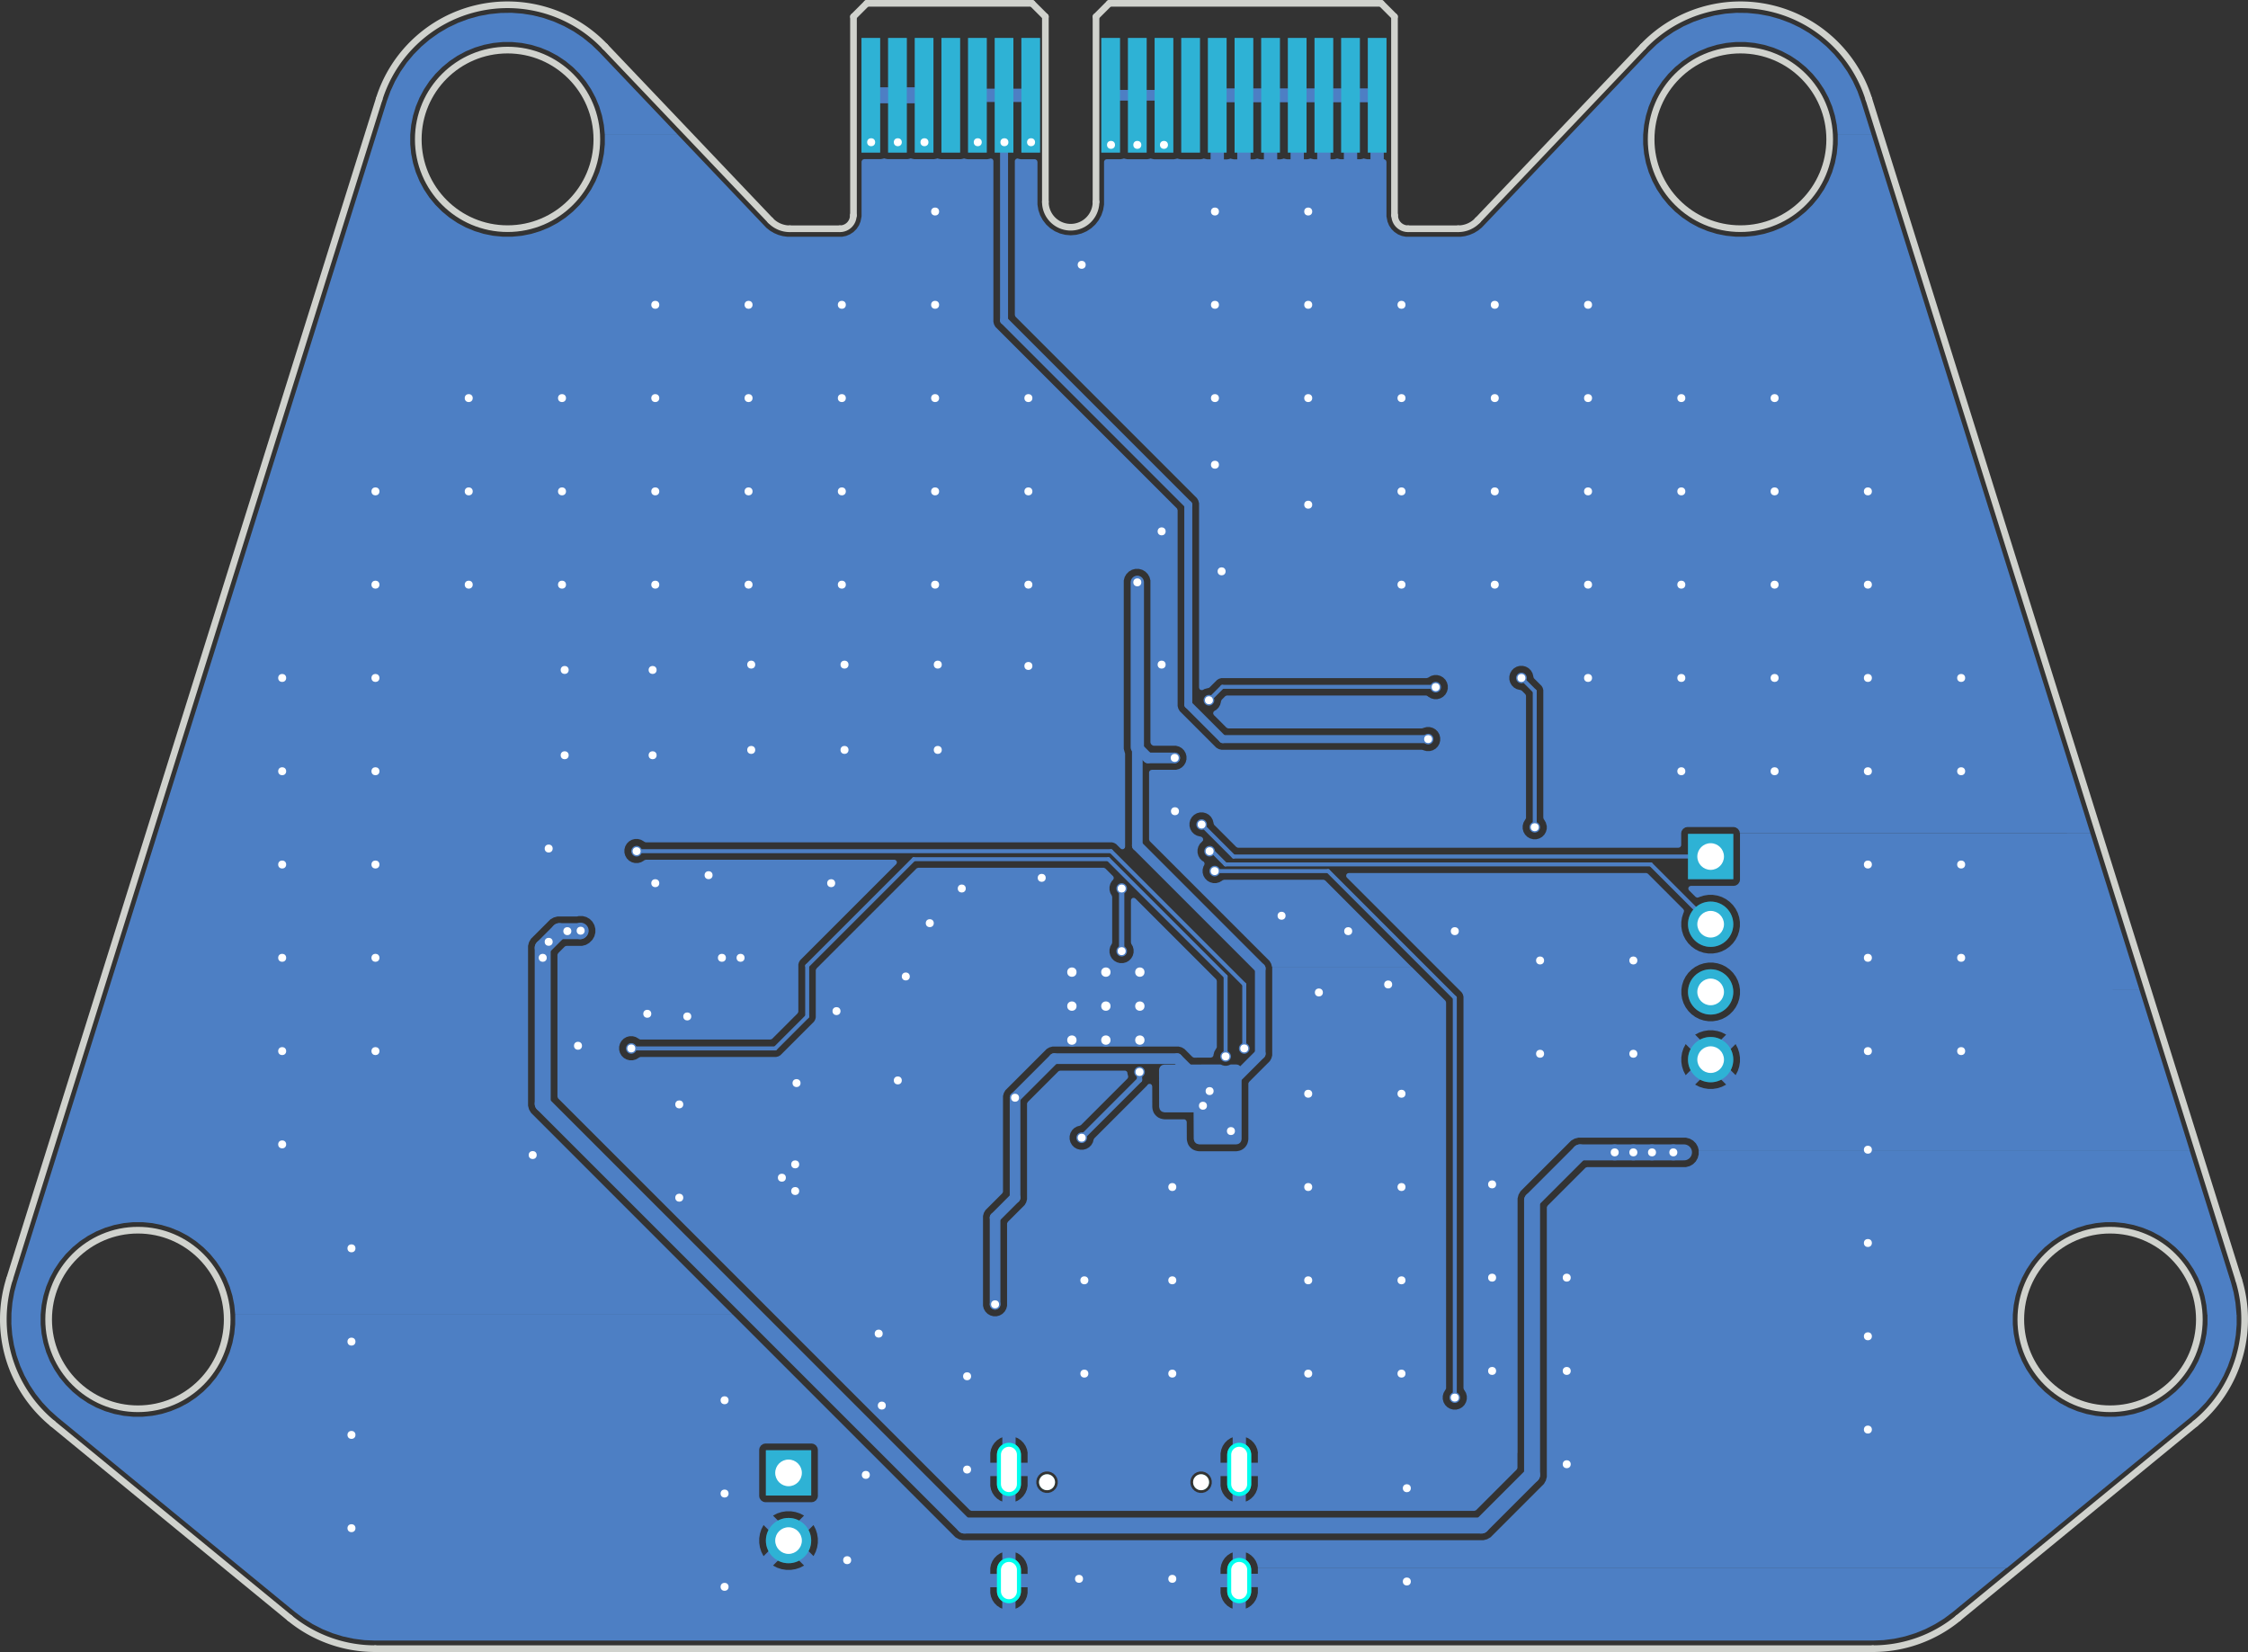 <?xml version="1.0" encoding="UTF-8" standalone="no"?>
<svg
   version="1.1"
   width="84.351mm"
   height="61.981mm"
   viewBox="0 0 84.351 61.981"
   id="svg1268"
   sodipodi:docname="pcbb.svg"
   xmlns:inkscape="http://www.inkscape.org/namespaces/inkscape"
   xmlns:sodipodi="http://sodipodi.sourceforge.net/DTD/sodipodi-0.dtd"
   xmlns="http://www.w3.org/2000/svg"
   xmlns:svg="http://www.w3.org/2000/svg">
  <rect x="0" y="0" width="84.351" height="61.981" fill="#333333" stroke="none"/>
  <defs
     id="defs1272" />
  <sodipodi:namedview
     id="namedview1270"
     pagecolor="#ffffff"
     bordercolor="#000000"
     borderopacity="0.25"
     inkscape:showpageshadow="2"
     inkscape:pageopacity="0.0"
     inkscape:pagecheckerboard="0"
     inkscape:deskcolor="#d1d1d1"
     inkscape:document-units="mm" />
  <title
     id="title2">SVG Image created as pcbb.svg date 2025-05-18T20:40:45+0000 </title>
  <desc
     id="desc4">Image generated by PCBNEW </desc>
  <g
     style="fill:#000000;fill-opacity:1;stroke:#000000;stroke-linecap:round;stroke-linejoin:round;stroke-opacity:1"
     id="g8"
     transform="translate(-13.105,-14.664)">
    <path
       style="fill:#4d7fc4;fill-opacity:1;fill-rule:evenodd;stroke:none"
       d="m 78.143,47.65 v -1.7 h -1.7 v 1.7 z"
       id="path6" />
  </g>
  <g
     style="fill:#4d7fc4;fill-opacity:1;stroke:none"
     id="g16"
     transform="translate(-13.105,-14.664)">
    <circle
       cx="77.293"
       cy="49.34"
       r="0.85"
       id="circle10" />
    <circle
       cx="77.293"
       cy="51.88"
       r="0.85"
       id="circle12" />
    <circle
       cx="77.293"
       cy="54.42"
       r="0.85"
       id="circle14" />
  </g>
  <g
     style="fill:none;stroke:#4d7fc4;stroke-width:0.9;stroke-linecap:round;stroke-linejoin:round;stroke-opacity:1"
     id="g28"
     transform="translate(-13.105,-14.664)">
    <path
       d="m 59.603,70.345 v -1.1"
       id="path18" />
    <path
       d="m 59.603,74.365 v -0.8"
       id="path20" />
    <path
       d="m 50.963,70.345 v -1.1"
       id="path22" />
    <path
       d="m 50.963,74.365 v -0.8"
       id="path24" />
    <path
       style="fill:#4d7fc4;fill-opacity:1;fill-rule:evenodd;stroke:none"
       d="m 43.543,70.775 v -1.7 h -1.7 v 1.7 z"
       id="path26" />
  </g>
  <g
     style="fill:#4d7fc4;fill-opacity:1;stroke:none"
     id="g506"
     transform="translate(-13.105,-14.664)">
    <circle
       cx="42.693"
       cy="72.465"
       r="0.85"
       id="circle30" />
    <path
       style="fill:#4d7fc4;fill-opacity:1;fill-rule:evenodd;stroke:none"
       d="m 65.13,20.389 v -4.3 h -0.7 v 4.3 z"
       id="path32" />
    <path
       style="fill:#4d7fc4;fill-opacity:1;fill-rule:evenodd;stroke:none"
       d="m 64.13,20.389 v -4.3 h -0.7 v 4.3 z"
       id="path34" />
    <path
       style="fill:#4d7fc4;fill-opacity:1;fill-rule:evenodd;stroke:none"
       d="m 63.13,20.389 v -4.3 h -0.7 v 4.3 z"
       id="path36" />
    <path
       style="fill:#4d7fc4;fill-opacity:1;fill-rule:evenodd;stroke:none"
       d="m 62.13,20.389 v -4.3 h -0.7 v 4.3 z"
       id="path38" />
    <path
       style="fill:#4d7fc4;fill-opacity:1;fill-rule:evenodd;stroke:none"
       d="m 61.13,20.389 v -4.3 h -0.7 v 4.3 z"
       id="path40" />
    <path
       style="fill:#4d7fc4;fill-opacity:1;fill-rule:evenodd;stroke:none"
       d="m 60.13,20.389 v -4.3 h -0.7 v 4.3 z"
       id="path42" />
    <path
       style="fill:#4d7fc4;fill-opacity:1;fill-rule:evenodd;stroke:none"
       d="m 59.13,20.389 v -4.3 h -0.7 v 4.3 z"
       id="path44" />
    <path
       style="fill:#4d7fc4;fill-opacity:1;fill-rule:evenodd;stroke:none"
       d="m 58.13,20.389 v -4.3 h -0.7 v 4.3 z"
       id="path46" />
    <path
       style="fill:#4d7fc4;fill-opacity:1;fill-rule:evenodd;stroke:none"
       d="m 57.13,20.389 v -4.3 h -0.7 v 4.3 z"
       id="path48" />
    <path
       style="fill:#4d7fc4;fill-opacity:1;fill-rule:evenodd;stroke:none"
       d="m 56.13,20.389 v -4.3 h -0.7 v 4.3 z"
       id="path50" />
    <path
       style="fill:#4d7fc4;fill-opacity:1;fill-rule:evenodd;stroke:none"
       d="m 55.13,20.389 v -4.3 h -0.7 v 4.3 z"
       id="path52" />
    <path
       style="fill:#4d7fc4;fill-opacity:1;fill-rule:evenodd;stroke:none"
       d="m 52.13,20.389 v -4.3 h -0.7 v 4.3 z"
       id="path54" />
    <path
       style="fill:#4d7fc4;fill-opacity:1;fill-rule:evenodd;stroke:none"
       d="m 51.13,20.389 v -4.3 h -0.7 v 4.3 z"
       id="path56" />
    <path
       style="fill:#4d7fc4;fill-opacity:1;fill-rule:evenodd;stroke:none"
       d="m 50.13,20.389 v -4.3 h -0.7 v 4.3 z"
       id="path58" />
    <path
       style="fill:#4d7fc4;fill-opacity:1;fill-rule:evenodd;stroke:none"
       d="m 49.13,20.389 v -4.3 h -0.7 v 4.3 z"
       id="path60" />
    <path
       style="fill:#4d7fc4;fill-opacity:1;fill-rule:evenodd;stroke:none"
       d="m 48.13,20.389 v -4.3 h -0.7 v 4.3 z"
       id="path62" />
    <path
       style="fill:#4d7fc4;fill-opacity:1;fill-rule:evenodd;stroke:none"
       d="m 47.13,20.389 v -4.3 h -0.7 v 4.3 z"
       id="path64" />
    <path
       style="fill:#4d7fc4;fill-opacity:1;fill-rule:evenodd;stroke:none"
       d="m 46.13,20.389 v -4.3 h -0.7 v 4.3 z"
       id="path66" />
    <circle
       cx="55.193"
       cy="50.35"
       r="0.2"
       id="circle68" />
    <circle
       cx="53.693"
       cy="57.35"
       r="0.2"
       id="circle70" />
    <circle
       cx="55.193"
       cy="48"
       r="0.2"
       id="circle72" />
    <circle
       cx="55.863"
       cy="54.883"
       r="0.2"
       id="circle74" />
    <circle
       cx="45.793"
       cy="20"
       r="0.2"
       id="circle76" />
    <circle
       cx="47.793"
       cy="20"
       r="0.2"
       id="circle78" />
    <circle
       cx="46.793"
       cy="20"
       r="0.2"
       id="circle80" />
    <circle
       cx="73.693"
       cy="57.9"
       r="0.2"
       id="circle82" />
    <circle
       cx="74.393"
       cy="57.9"
       r="0.2"
       id="circle84" />
    <circle
       cx="75.093"
       cy="57.9"
       r="0.2"
       id="circle86" />
    <circle
       cx="34.893"
       cy="49.583"
       r="0.2"
       id="circle88" />
    <circle
       cx="33.47"
       cy="50.6"
       r="0.2"
       id="circle90" />
    <circle
       cx="34.393"
       cy="49.6"
       r="0.2"
       id="circle92" />
    <circle
       cx="75.893"
       cy="57.9"
       r="0.2"
       id="circle94" />
    <circle
       cx="33.693"
       cy="50"
       r="0.2"
       id="circle96" />
    <circle
       cx="70.693"
       cy="45.7"
       r="0.2"
       id="circle98" />
    <circle
       cx="70.193"
       cy="40.1"
       r="0.2"
       id="circle100" />
    <circle
       cx="27.193"
       cy="43.6"
       r="0.2"
       id="circle102" />
    <circle
       cx="26.293"
       cy="68.5"
       r="0.2"
       id="circle104" />
    <circle
       cx="86.693"
       cy="47.1"
       r="0.2"
       id="circle106" />
    <circle
       cx="34.793"
       cy="53.9"
       r="0.2"
       id="circle108" />
    <circle
       cx="65.693"
       cy="59.2"
       r="0.2"
       id="circle110" />
    <circle
       cx="52.193"
       cy="47.6"
       r="0.2"
       id="circle112" />
    <circle
       cx="57.093"
       cy="66.2"
       r="0.2"
       id="circle114" />
    <circle
       cx="49.193"
       cy="48"
       r="0.2"
       id="circle116" />
    <circle
       cx="42.943"
       cy="58.35"
       r="0.2"
       id="circle118" />
    <circle
       cx="58.693"
       cy="26.1"
       r="0.2"
       id="circle120" />
    <circle
       cx="61.193"
       cy="49.022"
       r="0.2"
       id="circle122" />
    <circle
       cx="30.693"
       cy="29.6"
       r="0.2"
       id="circle124" />
    <circle
       cx="40.893"
       cy="50.6"
       r="0.2"
       id="circle126" />
    <circle
       cx="37.593"
       cy="39.8"
       r="0.2"
       id="circle128" />
    <circle
       cx="26.293"
       cy="61.5"
       r="0.2"
       id="circle130" />
    <circle
       cx="62.193"
       cy="26.1"
       r="0.2"
       id="circle132" />
    <circle
       cx="41.193"
       cy="29.6"
       r="0.2"
       id="circle134" />
    <circle
       cx="74.393"
       cy="54.2"
       r="0.2"
       id="circle136" />
    <circle
       cx="79.693"
       cy="29.6"
       r="0.2"
       id="circle138" />
    <circle
       cx="37.693"
       cy="36.6"
       r="0.2"
       id="circle140" />
    <circle
       cx="72.693"
       cy="33.1"
       r="0.2"
       id="circle142" />
    <circle
       cx="23.693"
       cy="57.6"
       r="0.2"
       id="circle144" />
    <circle
       cx="57.093"
       cy="73.9"
       r="0.2"
       id="circle146" />
    <circle
       cx="40.293"
       cy="74.2"
       r="0.2"
       id="circle148" />
    <circle
       cx="44.893"
       cy="73.2"
       r="0.2"
       id="circle150" />
    <circle
       cx="58.693"
       cy="22.6"
       r="0.2"
       id="circle152" />
    <circle
       cx="33.093"
       cy="58"
       r="0.2"
       id="circle154" />
    <circle
       cx="49.393"
       cy="69.8"
       r="0.2"
       id="circle156" />
    <circle
       cx="65.693"
       cy="33.1"
       r="0.2"
       id="circle158" />
    <circle
       cx="57.193"
       cy="45.1"
       r="0.2"
       id="circle160" />
    <circle
       cx="34.193"
       cy="33.1"
       r="0.2"
       id="circle162" />
    <circle
       cx="55.875"
       cy="53.687"
       r="0.25"
       id="circle164" />
    <circle
       cx="65.693"
       cy="29.6"
       r="0.2"
       id="circle166" />
    <circle
       cx="27.193"
       cy="50.6"
       r="0.2"
       id="circle168" />
    <circle
       cx="57.093"
       cy="62.7"
       r="0.2"
       id="circle170" />
    <circle
       cx="63.693"
       cy="49.6"
       r="0.2"
       id="circle172" />
    <circle
       cx="27.193"
       cy="33.1"
       r="0.2"
       id="circle174" />
    <circle
       cx="46.193"
       cy="67.4"
       r="0.2"
       id="circle176" />
    <circle
       cx="83.193"
       cy="64.8"
       r="0.2"
       id="circle178" />
    <circle
       cx="26.293"
       cy="65"
       r="0.2"
       id="circle180" />
    <circle
       cx="51.693"
       cy="33.1"
       r="0.2"
       id="circle182" />
    <circle
       cx="23.693"
       cy="54.1"
       r="0.2"
       id="circle184" />
    <circle
       cx="48.193"
       cy="22.6"
       r="0.2"
       id="circle186" />
    <circle
       cx="39.693"
       cy="47.5"
       r="0.2"
       id="circle188" />
    <circle
       cx="54.6"
       cy="53.687"
       r="0.25"
       id="circle190" />
    <circle
       cx="83.193"
       cy="47.1"
       r="0.2"
       id="circle192" />
    <circle
       cx="37.593"
       cy="43"
       r="0.2"
       id="circle194" />
    <circle
       cx="72.693"
       cy="40.1"
       r="0.2"
       id="circle196" />
    <circle
       cx="48.193"
       cy="29.6"
       r="0.2"
       id="circle198" />
    <circle
       cx="34.293"
       cy="39.8"
       r="0.2"
       id="circle200" />
    <circle
       cx="44.493"
       cy="52.6"
       r="0.2"
       id="circle202" />
    <circle
       cx="55.875"
       cy="52.412"
       r="0.25"
       id="circle204" />
    <circle
       cx="79.693"
       cy="36.6"
       r="0.2"
       id="circle206" />
    <circle
       cx="69.093"
       cy="66.1"
       r="0.2"
       id="circle208" />
    <circle
       cx="53.325"
       cy="52.412"
       r="0.25"
       id="circle210" />
    <circle
       cx="76.193"
       cy="43.6"
       r="0.2"
       id="circle212" />
    <circle
       cx="56.693"
       cy="34.6"
       r="0.2"
       id="circle214" />
    <circle
       cx="41.193"
       cy="36.6"
       r="0.2"
       id="circle216" />
    <circle
       cx="37.693"
       cy="26.1"
       r="0.2"
       id="circle218" />
    <circle
       cx="23.693"
       cy="50.6"
       r="0.2"
       id="circle220" />
    <circle
       cx="38.593"
       cy="59.6"
       r="0.2"
       id="circle222" />
    <circle
       cx="83.193"
       cy="40.1"
       r="0.2"
       id="circle224" />
    <circle
       cx="65.693"
       cy="55.7"
       r="0.2"
       id="circle226" />
    <circle
       cx="69.193"
       cy="26.1"
       r="0.2"
       id="circle228" />
    <circle
       cx="58.693"
       cy="32.1"
       r="0.2"
       id="circle230" />
    <circle
       cx="83.193"
       cy="57.8"
       r="0.2"
       id="circle232" />
    <circle
       cx="83.193"
       cy="50.6"
       r="0.2"
       id="circle234" />
    <circle
       cx="48.193"
       cy="26.1"
       r="0.2"
       id="circle236" />
    <circle
       cx="37.393"
       cy="52.7"
       r="0.2"
       id="circle238" />
    <circle
       cx="44.693"
       cy="29.6"
       r="0.2"
       id="circle240" />
    <circle
       cx="41.193"
       cy="33.1"
       r="0.2"
       id="circle242" />
    <circle
       cx="72.693"
       cy="36.6"
       r="0.2"
       id="circle244" />
    <circle
       cx="47.093"
       cy="51.3"
       r="0.2"
       id="circle246" />
    <circle
       cx="83.193"
       cy="43.6"
       r="0.2"
       id="circle248" />
    <circle
       cx="37.693"
       cy="29.6"
       r="0.2"
       id="circle250" />
    <circle
       cx="48.193"
       cy="33.1"
       r="0.2"
       id="circle252" />
    <circle
       cx="65.693"
       cy="66.2"
       r="0.2"
       id="circle254" />
    <circle
       cx="83.193"
       cy="68.3"
       r="0.2"
       id="circle256" />
    <circle
       cx="42.943"
       cy="59.35"
       r="0.2"
       id="circle258" />
    <circle
       cx="27.193"
       cy="36.6"
       r="0.2"
       id="circle260" />
    <circle
       cx="62.193"
       cy="66.2"
       r="0.2"
       id="circle262" />
    <circle
       cx="79.693"
       cy="43.6"
       r="0.2"
       id="circle264" />
    <circle
       cx="79.693"
       cy="40.1"
       r="0.2"
       id="circle266" />
    <circle
       cx="44.693"
       cy="26.1"
       r="0.2"
       id="circle268" />
    <circle
       cx="62.193"
       cy="55.7"
       r="0.2"
       id="circle270" />
    <circle
       cx="48.293"
       cy="39.6"
       r="0.2"
       id="circle272" />
    <circle
       cx="65.193"
       cy="51.6"
       r="0.2"
       id="circle274" />
    <circle
       cx="86.693"
       cy="50.6"
       r="0.2"
       id="circle276" />
    <circle
       cx="70.893"
       cy="54.2"
       r="0.2"
       id="circle278" />
    <circle
       cx="23.693"
       cy="43.6"
       r="0.2"
       id="circle280" />
    <circle
       cx="30.693"
       cy="33.1"
       r="0.2"
       id="circle282" />
    <circle
       cx="49.393"
       cy="66.3"
       r="0.2"
       id="circle284" />
    <circle
       cx="72.693"
       cy="26.1"
       r="0.2"
       id="circle286" />
    <circle
       cx="27.193"
       cy="54.1"
       r="0.2"
       id="circle288" />
    <circle
       cx="74.393"
       cy="50.7"
       r="0.2"
       id="circle290" />
    <circle
       cx="79.693"
       cy="33.1"
       r="0.2"
       id="circle292" />
    <circle
       cx="62.193"
       cy="59.2"
       r="0.2"
       id="circle294" />
    <circle
       cx="44.693"
       cy="36.6"
       r="0.2"
       id="circle296" />
    <circle
       cx="27.193"
       cy="40.1"
       r="0.2"
       id="circle298" />
    <circle
       cx="65.893"
       cy="74"
       r="0.2"
       id="circle300" />
    <circle
       cx="33.693"
       cy="46.5"
       r="0.2"
       id="circle302" />
    <circle
       cx="23.693"
       cy="40.1"
       r="0.2"
       id="circle304" />
    <circle
       cx="55.875"
       cy="51.137"
       r="0.25"
       id="circle306" />
    <circle
       cx="62.193"
       cy="33.6"
       r="0.2"
       id="circle308" />
    <circle
       cx="51.693"
       cy="39.65"
       r="0.2"
       id="circle310" />
    <circle
       cx="53.793"
       cy="62.7"
       r="0.2"
       id="circle312" />
    <circle
       cx="46.793"
       cy="55.2"
       r="0.2"
       id="circle314" />
    <circle
       cx="40.193"
       cy="50.6"
       r="0.2"
       id="circle316" />
    <circle
       cx="45.593"
       cy="70"
       r="0.2"
       id="circle318" />
    <circle
       cx="69.193"
       cy="36.6"
       r="0.2"
       id="circle320" />
    <circle
       cx="47.993"
       cy="49.3"
       r="0.2"
       id="circle322" />
    <circle
       cx="40.293"
       cy="67.2"
       r="0.2"
       id="circle324" />
    <circle
       cx="51.693"
       cy="29.6"
       r="0.2"
       id="circle326" />
    <circle
       cx="83.193"
       cy="54.1"
       r="0.2"
       id="circle328" />
    <circle
       cx="71.893"
       cy="66.1"
       r="0.2"
       id="circle330" />
    <circle
       cx="44.793"
       cy="42.8"
       r="0.2"
       id="circle332" />
    <circle
       cx="42.443"
       cy="58.85"
       r="0.2"
       id="circle334" />
    <circle
       cx="53.793"
       cy="66.2"
       r="0.2"
       id="circle336" />
    <circle
       cx="69.093"
       cy="59.1"
       r="0.2"
       id="circle338" />
    <circle
       cx="34.293"
       cy="43"
       r="0.2"
       id="circle340" />
    <circle
       cx="46.076"
       cy="64.7"
       r="0.2"
       id="circle342" />
    <circle
       cx="41.293"
       cy="39.6"
       r="0.2"
       id="circle344" />
    <circle
       cx="65.693"
       cy="26.1"
       r="0.2"
       id="circle346" />
    <circle
       cx="65.893"
       cy="70.5"
       r="0.2"
       id="circle348" />
    <circle
       cx="54.6"
       cy="51.137"
       r="0.25"
       id="circle350" />
    <circle
       cx="54.6"
       cy="52.412"
       r="0.25"
       id="circle352" />
    <circle
       cx="65.693"
       cy="36.6"
       r="0.2"
       id="circle354" />
    <circle
       cx="53.325"
       cy="51.137"
       r="0.25"
       id="circle356" />
    <circle
       cx="69.193"
       cy="29.6"
       r="0.2"
       id="circle358" />
    <circle
       cx="83.193"
       cy="61.3"
       r="0.2"
       id="circle360" />
    <circle
       cx="26.293"
       cy="72"
       r="0.2"
       id="circle362" />
    <circle
       cx="23.693"
       cy="47.1"
       r="0.2"
       id="circle364" />
    <circle
       cx="76.193"
       cy="36.6"
       r="0.2"
       id="circle366" />
    <circle
       cx="44.793"
       cy="39.6"
       r="0.2"
       id="circle368" />
    <circle
       cx="51.693"
       cy="36.6"
       r="0.2"
       id="circle370" />
    <circle
       cx="62.193"
       cy="29.6"
       r="0.2"
       id="circle372" />
    <circle
       cx="42.993"
       cy="55.3"
       r="0.2"
       id="circle374" />
    <circle
       cx="57.093"
       cy="59.2"
       r="0.2"
       id="circle376" />
    <circle
       cx="62.193"
       cy="62.7"
       r="0.2"
       id="circle378" />
    <circle
       cx="86.693"
       cy="43.6"
       r="0.2"
       id="circle380" />
    <circle
       cx="38.593"
       cy="56.1"
       r="0.2"
       id="circle382" />
    <circle
       cx="70.893"
       cy="50.7"
       r="0.2"
       id="circle384" />
    <circle
       cx="34.193"
       cy="36.6"
       r="0.2"
       id="circle386" />
    <circle
       cx="37.693"
       cy="47.8"
       r="0.2"
       id="circle388" />
    <circle
       cx="76.193"
       cy="29.6"
       r="0.2"
       id="circle390" />
    <circle
       cx="83.193"
       cy="36.6"
       r="0.2"
       id="circle392" />
    <circle
       cx="69.093"
       cy="62.6"
       r="0.2"
       id="circle394" />
    <circle
       cx="41.193"
       cy="26.1"
       r="0.2"
       id="circle396" />
    <circle
       cx="41.293"
       cy="42.8"
       r="0.2"
       id="circle398" />
    <circle
       cx="37.693"
       cy="33.1"
       r="0.2"
       id="circle400" />
    <circle
       cx="76.193"
       cy="40.1"
       r="0.2"
       id="circle402" />
    <circle
       cx="62.593"
       cy="51.9"
       r="0.2"
       id="circle404" />
    <circle
       cx="38.893"
       cy="52.8"
       r="0.2"
       id="circle406" />
    <circle
       cx="69.193"
       cy="33.1"
       r="0.2"
       id="circle408" />
    <circle
       cx="67.693"
       cy="49.6"
       r="0.2"
       id="circle410" />
    <circle
       cx="30.693"
       cy="36.6"
       r="0.2"
       id="circle412" />
    <circle
       cx="71.893"
       cy="69.6"
       r="0.2"
       id="circle414" />
    <circle
       cx="86.693"
       cy="54.1"
       r="0.2"
       id="circle416" />
    <circle
       cx="83.193"
       cy="33.1"
       r="0.2"
       id="circle418" />
    <circle
       cx="58.693"
       cy="29.6"
       r="0.2"
       id="circle420" />
    <circle
       cx="48.193"
       cy="36.6"
       r="0.2"
       id="circle422" />
    <circle
       cx="72.693"
       cy="29.6"
       r="0.2"
       id="circle424" />
    <circle
       cx="44.693"
       cy="33.1"
       r="0.2"
       id="circle426" />
    <circle
       cx="58.943"
       cy="36.1"
       r="0.2"
       id="circle428" />
    <circle
       cx="71.893"
       cy="62.6"
       r="0.2"
       id="circle430" />
    <circle
       cx="44.293"
       cy="47.8"
       r="0.2"
       id="circle432" />
    <circle
       cx="27.193"
       cy="47.1"
       r="0.2"
       id="circle434" />
    <circle
       cx="53.693"
       cy="24.6"
       r="0.2"
       id="circle436" />
    <circle
       cx="40.293"
       cy="70.7"
       r="0.2"
       id="circle438" />
    <circle
       cx="34.193"
       cy="29.6"
       r="0.2"
       id="circle440" />
    <circle
       cx="53.593"
       cy="73.9"
       r="0.2"
       id="circle442" />
    <circle
       cx="56.693"
       cy="39.6"
       r="0.2"
       id="circle444" />
    <circle
       cx="53.325"
       cy="53.687"
       r="0.25"
       id="circle446" />
    <circle
       cx="65.693"
       cy="62.7"
       r="0.2"
       id="circle448" />
    <circle
       cx="48.293"
       cy="42.8"
       r="0.2"
       id="circle450" />
    <circle
       cx="86.693"
       cy="40.1"
       r="0.2"
       id="circle452" />
    <circle
       cx="76.193"
       cy="33.1"
       r="0.2"
       id="circle454" />
    <circle
       cx="62.193"
       cy="22.6"
       r="0.2"
       id="circle456" />
    <circle
       cx="66.976"
       cy="40.445"
       r="0.2"
       id="circle458" />
    <circle
       cx="58.468"
       cy="40.936"
       r="0.2"
       id="circle460" />
    <circle
       cx="54.793"
       cy="20.1"
       r="0.2"
       id="circle462" />
    <circle
       cx="57.183"
       cy="43.1"
       r="0.2"
       id="circle464" />
    <circle
       cx="59.293"
       cy="57.1"
       r="0.2"
       id="circle466" />
    <circle
       cx="56.78"
       cy="20.1"
       r="0.2"
       id="circle468" />
    <circle
       cx="51.193"
       cy="55.85"
       r="0.2"
       id="circle470" />
    <circle
       cx="58.493"
       cy="55.6"
       r="0.2"
       id="circle472" />
    <circle
       cx="50.443"
       cy="63.6"
       r="0.2"
       id="circle474" />
    <circle
       cx="58.243"
       cy="56.15"
       r="0.2"
       id="circle476" />
    <circle
       cx="55.78"
       cy="20.1"
       r="0.2"
       id="circle478" />
    <circle
       cx="55.78"
       cy="36.513"
       r="0.2"
       id="circle480" />
    <circle
       cx="49.793"
       cy="20"
       r="0.2"
       id="circle482" />
    <circle
       cx="51.793"
       cy="20"
       r="0.2"
       id="circle484" />
    <circle
       cx="66.693"
       cy="42.394"
       r="0.2"
       id="circle486" />
    <circle
       cx="50.793"
       cy="20"
       r="0.2"
       id="circle488" />
    <circle
       cx="58.493"
       cy="46.6"
       r="0.2"
       id="circle490" />
    <circle
       cx="58.193"
       cy="45.6"
       r="0.2"
       id="circle492" />
    <circle
       cx="67.693"
       cy="67.1"
       r="0.2"
       id="circle494" />
    <circle
       cx="58.684"
       cy="47.346"
       r="0.2"
       id="circle496" />
    <circle
       cx="36.793"
       cy="54"
       r="0.2"
       id="circle498" />
    <circle
       cx="59.093"
       cy="54.3"
       r="0.2"
       id="circle500" />
    <circle
       cx="59.793"
       cy="54"
       r="0.2"
       id="circle502" />
    <circle
       cx="36.993"
       cy="46.6"
       r="0.2"
       id="circle504" />
  </g>
  <g
     style="fill:none;stroke:#4d7fc4;stroke-width:0.2;stroke-linecap:round;stroke-linejoin:round;stroke-opacity:1"
     id="g514"
     transform="translate(-13.105,-14.664)">
    <path
       d="m 55.863,54.883 v 0.297"
       id="path508" />
    <path
       d="M 55.863,55.18 53.693,57.35"
       id="path510" />
    <path
       d="m 55.193,48 v 2.35"
       id="path512" />
  </g>
  <g
     style="fill:none;stroke:#4d7fc4;stroke-width:0.6;stroke-linecap:round;stroke-linejoin:round;stroke-opacity:1"
     id="g546"
     transform="translate(-13.105,-14.664)">
    <path
       d="m 47.78,18.239 h -2"
       id="path516" />
    <path
       d="M 33.469,50.224 34.093,49.6"
       id="path518" />
    <path
       d="m 70.593,70 -1.9,1.9"
       id="path520" />
    <path
       d="m 75.093,57.9 h 0.8"
       id="path522" />
    <path
       d="m 75.893,57.9 h 0.4"
       id="path524" />
    <path
       d="m 73.693,57.9 h 0.7"
       id="path526" />
    <path
       d="m 68.693,71.9 h -19.4"
       id="path528" />
    <path
       d="m 74.393,57.9 h 0.7"
       id="path530" />
    <path
       d="M 34.876,49.6 34.893,49.583"
       id="path532" />
    <path
       d="M 49.293,71.9 33.469,56.077"
       id="path534" />
    <path
       d="m 34.093,49.6 h 0.782"
       id="path536" />
    <path
       d="M 70.593,59.7 V 70"
       id="path538" />
    <path
       d="m 73.693,57.9 h -1.3"
       id="path540" />
    <path
       d="m 72.393,57.9 -1.8,1.8"
       id="path542" />
    <path
       d="m 33.469,56.077 v -5.853"
       id="path544" />
  </g>
  <g
     style="fill:none;stroke:#4d7fc4;stroke-width:0.15;stroke-linecap:round;stroke-linejoin:round;stroke-opacity:1"
     id="g552"
     transform="translate(-13.105,-14.664)">
    <path
       d="m 70.693,40.6 -0.5,-0.5"
       id="path548" />
    <path
       d="M 70.693,45.7 V 40.6"
       id="path550" />
  </g>
  <g
     style="fill:none;stroke:#4d7fc4;stroke-width:0.5;stroke-linecap:round;stroke-linejoin:round;stroke-opacity:1"
     id="g556"
     transform="translate(-13.105,-14.664)">
    <path
       d="m 58.78,18.239 h 6"
       id="path554" />
  </g>
  <g
     style="fill:none;stroke:#4d7fc4;stroke-width:0.15;stroke-linecap:round;stroke-linejoin:round;stroke-opacity:1"
     id="g564"
     transform="translate(-13.105,-14.664)">
    <path
       d="m 66.964,40.433 0.012,0.012"
       id="path558" />
    <path
       d="m 58.468,40.936 0.503,-0.503"
       id="path560" />
    <path
       d="m 58.972,40.433 h 7.992"
       id="path562" />
  </g>
  <g
     style="fill:none;stroke:#4d7fc4;stroke-width:0.4;stroke-linecap:round;stroke-linejoin:round;stroke-opacity:1"
     id="g578"
     transform="translate(-13.105,-14.664)">
    <path
       d="M 60.393,54.2 V 51"
       id="path566" />
    <path
       d="m 51.193,55.85 1.468,-1.468"
       id="path568" />
    <path
       d="M 51.193,59.6 V 55.85"
       id="path570" />
    <path
       d="m 58.993,55.6 1.4,-1.4"
       id="path572" />
    <path
       d="M 57.276,54.383 58.493,55.6"
       id="path574" />
    <path
       d="M 57.183,43.1 H 56.18"
       id="path576" />
  </g>
  <g
     style="fill:none;stroke:#4d7fc4;stroke-width:0.5;stroke-linecap:round;stroke-linejoin:round;stroke-opacity:1"
     id="g582"
     transform="translate(-13.105,-14.664)">
    <path
       d="M 55.78,42.7 V 36.513"
       id="path580" />
  </g>
  <g
     style="fill:none;stroke:#4d7fc4;stroke-width:0.4;stroke-linecap:round;stroke-linejoin:round;stroke-opacity:1"
     id="g600"
     transform="translate(-13.105,-14.664)">
    <path
       d="m 50.443,60.35 0.75,-0.75"
       id="path584" />
    <path
       d="M 55.78,46.387 V 42.7"
       id="path586" />
    <path
       d="m 58.493,55.6 h 0.5"
       id="path588" />
    <path
       d="m 56.18,43.1 -0.4,-0.4"
       id="path590" />
    <path
       d="M 60.393,51 55.78,46.387"
       id="path592" />
    <path
       d="M 50.443,63.6 V 60.35"
       id="path594" />
    <path
       d="m 56.78,18.239 h -2"
       id="path596" />
    <path
       d="m 52.66,54.383 h 4.615"
       id="path598" />
  </g>
  <g
     style="fill:none;stroke:#4d7fc4;stroke-width:0.5;stroke-linecap:round;stroke-linejoin:round;stroke-opacity:1"
     id="g604"
     transform="translate(-13.105,-14.664)">
    <path
       d="m 49.861,18.241 h 1.853"
       id="path602" />
  </g>
  <g
     style="fill:none;stroke:#4d7fc4;stroke-width:0.3;stroke-linecap:round;stroke-linejoin:round;stroke-opacity:1"
     id="g618"
     transform="translate(-13.105,-14.664)">
    <path
       d="M 57.693,33.6 50.78,26.687"
       id="path606" />
    <path
       d="M 58.987,42.394 57.693,41.1"
       id="path608" />
    <path
       d="M 50.78,26.687 V 18.239"
       id="path610" />
    <path
       d="M 66.693,42.394 H 58.987"
       id="path612" />
    <path
       d="M 57.693,41.1 V 33.6"
       id="path614" />
    <path
       d="m 66.693,42.394 -3e-4,3e-4"
       id="path616" />
  </g>
  <g
     style="fill:none;stroke:#4d7fc4;stroke-width:0.15;stroke-linecap:round;stroke-linejoin:round;stroke-opacity:1"
     id="g664"
     transform="translate(-13.105,-14.664)">
    <path
       d="M 75.048,47.095 77.293,49.34"
       id="path620" />
    <path
       d="m 59.088,47.095 h 15.96"
       id="path622" />
    <path
       d="m 58.493,46.6 h 0.1"
       id="path624" />
    <path
       d="m 58.593,46.6 0.495,0.495"
       id="path626" />
    <path
       d="m 59.393,46.8 h 17.9"
       id="path628" />
    <path
       d="m 58.193,45.6 1.2,1.2"
       id="path630" />
    <path
       d="M 62.939,47.346 67.693,52.1"
       id="path632" />
    <path
       d="m 67.693,52.1 v 15"
       id="path634" />
    <path
       d="m 58.684,47.346 h 4.255"
       id="path636" />
    <path
       d="m 43.393,52.8 -1.2,1.2"
       id="path638" />
    <path
       d="m 47.393,46.9 -4,4"
       id="path640" />
    <path
       d="m 59.093,54.3 v -3"
       id="path642" />
    <path
       d="m 59.093,51.3 -4.4,-4.4"
       id="path644" />
    <path
       d="m 54.693,46.9 h -7.3"
       id="path646" />
    <path
       d="m 42.193,54 h -5.4"
       id="path648" />
    <path
       d="m 43.393,50.9 v 1.9"
       id="path650" />
    <path
       d="m 54.793,46.6 h -17.8"
       id="path652" />
    <path
       d="M 59.793,54 V 51.6"
       id="path654" />
    <path
       d="m 59.793,51.6 -5,-5"
       id="path656" />
    <path
       style="fill:#4d7fc4;fill-opacity:1;fill-rule:evenodd;stroke:none"
       d="m 59.292,54.601 -0.037,0.01 -0.027,0.016 v 0 0 l -0.016,0.004 -0.073,0.019 v 0 0 h -0.092 v 0 l -0.089,-0.024 v 0 0 0 l -0.025,-0.015 -0.037,-0.01 -0.875,0.002 -1.22,0.003 -0.014,0.002 -0.055,0.011 -0.027,0.011 -0.04,0.027 -0.02,0.021 -0.027,0.041 -0.011,0.027 -0.011,0.055 -0.001,0.014 0.004,1.376 0.003,0.019 0.019,0.071 0.019,0.033 0.045,0.045 0.033,0.019 0.053,0.014 0.019,0.005 0.019,0.003 h 1.083 l 8e-4,0.199 v 0 l 0.004,0.792 0.003,0.019 0.019,0.071 0.019,0.033 0.045,0.045 0.033,0.019 0.071,0.019 0.019,0.003 h 1.381 l 0.014,-0.001 0.055,-0.011 0.027,-0.011 0.005,-0.003 0.036,-0.024 0.02,-0.02 0.027,-0.04 0.011,-0.027 0.011,-0.055 0.001,-0.014 v -2.585 l -0.001,-0.015 -9e-4,-0.004 -0.01,-0.051 -0.011,-0.027 -0.027,-0.041 -0.02,-0.02 -0.041,-0.027 -0.027,-0.011 -0.055,-0.011 -0.015,-0.001 z"
       id="path658" />
    <path
       style="fill:#4d7fc4;fill-opacity:1;fill-rule:evenodd;stroke:none"
       d="m 31.892,15.151 -0.009,5e-4 -0.401,0.04 -0.009,0.001 -0.396,0.074 -0.008,0.002 -0.388,0.108 -0.008,0.003 -0.377,0.141 -0.008,0.003 -0.262,0.125 -0.102,0.048 -0.008,0.004 -0.347,0.204 -0.007,0.005 -0.19,0.135 -0.138,0.098 -0.007,0.005 -0.307,0.261 -0.006,0.006 -0.205,0.207 -0.078,0.079 -0.006,0.006 -0.257,0.309 -0.005,0.007 -0.229,0.331 -0.004,0.007 -0.2,0.349 -0.004,0.008 -0.169,0.365 -0.003,0.008 -0.138,0.38 -0.001,0.004 -0.004,0.013 -0.009,0.03 v 0 l -0.002,0.007 v 0 0 l -12.886,41.134 -0.954,3.044 -0.014,0.043 -0.001,0.004 -0.102,0.383 -0.002,0.008 -0.069,0.388 -0.001,0.008 -0.036,0.393 -4e-4,0.008 -0.003,0.394 3e-4,0.008 0.031,0.393 0.001,0.008 0.064,0.389 0.002,0.008 0.097,0.382 0.003,0.008 0.129,0.373 0.003,0.008 0.16,0.36 0.004,0.007 0.19,0.346 0.004,0.007 0.218,0.328 0.005,0.007 0.245,0.309 0.005,0.006 0.271,0.287 0.006,0.006 0.295,0.264 0.003,0.003 0.004,0.004 v 0 l 0.033,0.027 v 0 l 8.826,7.239 0.035,0.029 0.003,0.003 0.321,0.241 0.007,0.005 0.339,0.211 0.007,0.004 0.355,0.182 0.008,0.004 0.37,0.15 0.008,0.003 0.381,0.118 0.008,0.002 0.39,0.085 0.008,0.002 0.396,0.051 0.009,8e-4 0.401,0.017 0.004,1e-4 h 56.14 0.008 v 0 h 0.021 0.024 v 0 l 0.004,-1e-4 0.401,-0.017 0.008,-8e-4 0.396,-0.051 0.008,-0.002 0.39,-0.085 0.008,-0.002 0.381,-0.118 0.008,-0.003 0.37,-0.15 0.008,-0.004 0.355,-0.182 0.007,-0.004 0.339,-0.211 0.007,-0.005 0.32,-0.241 0.003,-0.003 1.086,-0.891 0.833,-0.683 0.087,-0.072 H 60.303 v 0.219 0 h -0.4 v 0.5 h 0.4 v 0 0.219 l -0.027,0.135 -0.053,0.127 -0.077,0.115 -0.098,0.098 -0.115,0.077 v 0 l -0.082,0.034 v 0 -0.487 l -0.01,0.017 -0.056,0.056 -0.068,0.04 -0.076,0.02 h -0.079 L 59.487,74.645 59.419,74.605 59.363,74.549 59.353,74.532 v 0.487 l -0.082,-0.034 v 0 L 59.157,74.909 59.059,74.811 58.983,74.697 58.93,74.569 58.903,74.434 v 0 -0.219 0 h 0.4 v -0.5 h -0.4 v 0 -0.219 0 h -7.24 v 0.219 0 h -0.4 v 0.5 h 0.4 v 0 0.219 l -0.027,0.135 -0.053,0.127 -0.077,0.115 -0.098,0.098 -0.115,0.077 v 0 l -0.082,0.034 v 0 -0.487 l -0.01,0.017 -0.056,0.056 -0.068,0.04 -0.076,0.02 h -0.079 L 50.847,74.645 50.779,74.605 50.723,74.549 50.713,74.532 v 0.487 l -0.082,-0.034 v 0 L 50.517,74.909 50.419,74.811 50.343,74.697 50.29,74.569 50.263,74.434 v 0 -0.219 0 h 0.4 v -0.5 h -0.4 v 0 -0.219 0 l 0.022,-0.113 v 0 l 0.004,-0.022 v 0 l 0.053,-0.127 0.077,-0.115 0.098,-0.098 0.115,-0.077 0.082,-0.034 v 0.487 l 0.01,-0.017 0.056,-0.056 0.068,-0.04 0.076,-0.02 h 0.079 l 0.076,0.02 0.068,0.04 0.056,0.056 0.01,0.017 v -0.487 0 l 0.082,0.034 0.115,0.077 0.098,0.098 0.077,0.115 0.053,0.127 0.027,0.135 h 7.24 l 0.027,-0.135 0.053,-0.127 0.077,-0.115 0.098,-0.098 0.115,-0.077 0.082,-0.034 v 0.487 l 0.01,-0.017 0.056,-0.056 0.068,-0.04 0.076,-0.02 h 0.079 l 0.076,0.02 0.068,0.04 0.056,0.056 0.01,0.017 v -0.487 0 l 0.082,0.034 0.115,0.077 0.098,0.098 0.077,0.115 0.053,0.127 0.027,0.135 h 28.095 l 5.61,-4.602 1.248,-1.023 v 0 l 0.035,-0.029 0.003,-0.003 0.295,-0.263 0.006,-0.006 0.009,-0.01 0.083,-0.088 0.178,-0.188 0.005,-0.006 0.245,-0.308 0.005,-0.007 0.218,-0.327 0.004,-0.007 0.156,-0.283 0.034,-0.061 0.004,-0.007 0.16,-0.359 0.003,-0.008 0.129,-0.371 0.002,-0.008 0.033,-0.131 0.064,-0.25 0.002,-0.008 0.001,-0.009 0.063,-0.379 0.001,-0.008 2e-4,-0.002 0.031,-0.39 3e-4,-0.008 -0.002,-0.356 h -1.094 v 0.359 l -0.035,0.357 -0.07,0.352 -0.104,0.343 -0.137,0.331 v 0 l -0.169,0.316 -0.102,0.153 -0.097,0.145 -0.228,0.277 -0.254,0.254 -0.277,0.228 -0.082,0.055 -0.216,0.144 -0.316,0.169 v 0 l -0.331,0.137 v 0 0 l -0.343,0.104 v 0 0 l -0.352,0.07 -0.357,0.035 v 0 h -0.359 v 0 L 91.744,67.784 91.393,67.714 v 0 0 l -0.343,-0.104 v 0 h -1e-4 l -0.331,-0.137 -0.18,-0.096 -0.137,-0.073 -0.033,-0.022 -0.265,-0.177 -0.277,-0.228 -0.254,-0.254 -0.228,-0.277 -0.199,-0.298 -0.169,-0.316 -0.137,-0.331 -0.033,-0.11 -0.071,-0.233 -0.009,-0.044 -0.061,-0.308 -0.035,-0.357 v -0.359 l 0.035,-0.357 0.07,-0.352 v 0 0 l 0.104,-0.343 0.072,-0.173 0.066,-0.158 v 0 l 0.169,-0.316 0.102,-0.153 0.097,-0.145 0.228,-0.277 0.254,-0.254 0.277,-0.228 0.075,-0.05 0.224,-0.149 0.316,-0.169 v 0 0 0 0 l 0.331,-0.137 0.343,-0.104 0.283,-0.056 0.069,-0.014 v 0 l 0.261,-0.026 0.096,-0.009 H 92.46 l 0.105,0.01 0.251,0.025 0.352,0.07 0.343,0.104 0.331,0.137 v 0 l 0.316,0.169 0.298,0.199 0.277,0.228 0.254,0.254 0.228,0.277 0.199,0.298 0.169,0.316 v 0 l 0.137,0.331 0.104,0.343 0.07,0.352 0.014,0.142 0.018,0.187 0.003,0.029 h 1.094 l -2e-4,-0.038 -4e-4,-0.008 -3e-4,-0.004 -0.035,-0.388 -0.001,-0.008 -0.068,-0.387 -0.002,-0.008 -0.101,-0.382 -0.001,-0.004 -0.004,-0.011 -1.542,-4.923 H 76.844 v 0.145 l -0.037,0.14 -0.072,0.126 v 0 0 l -0.102,0.102 v 0 0 l -0.126,0.072 v 0 0 l -0.14,0.037 h -0.4 -0.8 -0.7 -0.7 -1.103 l -0.058,0.019 -0.012,0.01 -1.419,1.419 -0.028,0.054 -0.001,0.015 v 9.959 0.145 l -0.037,0.14 -0.072,0.126 -2.002,2.002 -0.126,0.072 -0.14,0.037 v 0 h -19.545 v 0 l -0.14,-0.037 -0.06,-0.035 H 43.793 v 0.173 l -0.027,0.171 -0.053,0.165 -0.079,0.154 -0.004,0.006 -0.453,-0.453 -0.017,0.064 -0.066,0.114 -0.093,0.093 -0.114,0.066 -0.064,0.017 0.453,0.453 v 0 l -0.006,0.004 v 0 l -0.154,0.079 -0.165,0.053 -0.171,0.027 h -0.173 l -0.171,-0.027 -0.165,-0.053 -0.154,-0.079 v 0 L 42.11,73.401 42.564,72.948 42.5,72.931 42.386,72.865 42.293,72.772 42.227,72.658 42.21,72.594 41.757,73.048 41.752,73.041 v 0 l -0.079,-0.154 -0.053,-0.165 -0.027,-0.171 v -0.173 l 0.027,-0.171 0.053,-0.165 0.079,-0.154 v 0 l 0.004,-0.006 v 0 l 0.453,0.453 0.017,-0.064 0.066,-0.114 0.093,-0.093 0.114,-0.066 0.064,-0.017 -0.453,-0.453 0.006,-0.004 0.154,-0.079 0.165,-0.053 0.171,-0.027 h 0.173 l 0.171,0.027 0.165,0.053 0.154,0.079 0.006,0.004 -0.453,0.453 0.064,0.017 0.114,0.066 0.093,0.093 0.066,0.114 0.017,0.064 0.453,-0.453 0.004,0.006 0.079,0.154 0.053,0.165 0.027,0.171 h 5.228 L 48.955,72.341 45.665,69.05 h -1.871 v 1.749 0 l -0.015,0.073 v 0 l -0.055,0.083 v 0 l -0.065,0.043 -0.018,0.012 -0.056,0.011 -0.018,0.004 v 0 0 0 h -1.749 v 0 l -0.073,-0.015 -0.083,-0.055 -0.055,-0.083 -0.015,-0.073 v -1.749 l 0.015,-0.073 0.055,-0.083 v 0 l 0.083,-0.055 v 0 0 0 l 0.073,-0.015 v 0 h 1.749 v 0 0 l 0.073,0.015 v 0 l 0.083,0.055 v 0 l 0.055,0.083 v 0 l 0.015,0.073 v 0 h 1.871 l -5.061,-5.061 H 21.93 v 0.359 l -0.035,0.357 -0.07,0.352 -0.104,0.343 -0.137,0.331 v 0 l -0.169,0.316 -0.102,0.153 -0.097,0.145 -0.228,0.277 -0.254,0.254 -0.277,0.228 -0.082,0.055 -0.216,0.144 -0.316,0.169 v 0 l -0.331,0.137 v 0 0 l -0.343,0.104 v 0 0 l -0.352,0.07 -0.357,0.035 v 0 h -0.359 v 0 l -0.357,-0.035 -0.352,-0.07 v 0 0 l -0.343,-0.104 v 0 0 l -0.331,-0.137 -0.179,-0.096 -0.137,-0.073 -0.033,-0.022 -0.265,-0.177 -0.277,-0.228 -0.254,-0.254 -0.228,-0.277 -0.199,-0.298 -0.169,-0.316 -0.137,-0.331 -0.033,-0.11 -0.071,-0.233 -0.009,-0.044 -0.061,-0.308 -0.035,-0.357 v -0.359 l 0.035,-0.357 0.07,-0.352 v 0 0 l 0.104,-0.343 0.072,-0.173 0.066,-0.158 v 0 l 0.169,-0.316 0.102,-0.153 0.097,-0.145 0.228,-0.277 0.254,-0.254 0.277,-0.228 0.074,-0.05 0.224,-0.149 0.316,-0.169 v 0 0 0 0 l 0.331,-0.137 0.343,-0.104 0.283,-0.056 0.069,-0.014 v 0 l 0.261,-0.026 0.096,-0.009 h 0.359 l 0.105,0.01 0.252,0.025 0.352,0.07 0.343,0.104 0.331,0.137 v 0 l 0.316,0.169 0.298,0.199 0.277,0.228 0.254,0.254 0.228,0.277 0.199,0.298 0.169,0.316 v 0 l 0.137,0.331 0.104,0.343 0.07,0.352 0.014,0.142 0.018,0.187 0.003,0.029 H 40.604 L 33.029,56.414 32.956,56.289 32.951,56.27 32.944,56.244 32.919,56.149 v -5.998 l 0.01,-0.038 0.027,-0.102 0.032,-0.055 0.041,-0.07 0.726,-0.726 0.126,-0.072 v 0 l 0.018,-0.005 v 0 l 0.122,-0.033 v 0 h 0.722 l 0.026,-0.003 0.053,-0.014 h 0.145 l 0.14,0.037 0.126,0.072 0.102,0.102 0.072,0.126 0.037,0.14 v 0.145 l -0.037,0.14 -0.072,0.126 -0.12,0.12 v 0 l -0.11,0.064 v 0 0 l -0.015,0.009 -0.14,0.037 v 0 h -0.145 -0.441 l -0.058,0.019 -0.012,0.01 -0.243,0.243 -0.028,0.054 -0.001,0.015 v 5.315 l 0.019,0.058 0.01,0.012 15.443,15.443 0.054,0.028 0.015,0.001 h 18.862 l 0.058,-0.019 0.012,-0.01 1.52,-1.52 0.028,-0.054 0.001,-0.015 V 69.176 H 60.303 v 0.369 0 h -0.4 v 0.5 h 0.4 v 0 0.369 l -0.027,0.135 -0.053,0.127 -0.077,0.115 -0.098,0.098 -0.115,0.077 v 0 l -0.082,0.034 v 0 -0.487 l -0.01,0.017 -0.056,0.056 -0.068,0.04 -0.076,0.02 h -0.079 L 59.487,70.625 59.419,70.585 59.363,70.529 59.353,70.512 v 0.487 l -0.082,-0.034 v 0 L 59.157,70.889 59.059,70.791 58.983,70.677 58.93,70.549 58.903,70.414 v 0 -0.192 h -0.33 v 0.105 l -0.023,0.086 -0.004,0.016 v 0 l -0.018,0.031 -0.035,0.06 -0.075,0.075 -0.091,0.053 -0.102,0.027 v 0 h -0.105 v 0 l -0.102,-0.027 -0.091,-0.053 -0.075,-0.075 -0.053,-0.091 -0.027,-0.102 v -0.105 h -4.979 v 0.105 l -0.023,0.086 -0.004,0.016 v 0 l -0.018,0.031 -0.035,0.06 -0.075,0.075 -0.091,0.053 -0.102,0.027 v 0 h -0.105 v 0 l -0.102,-0.027 -0.091,-0.053 -0.075,-0.075 -0.053,-0.091 -0.027,-0.102 v -0.105 l 0.027,-0.102 0.053,-0.091 0.075,-0.075 0.091,-0.053 0.102,-0.027 h 0.105 l 0.102,0.027 v 0 0 0 l 0.091,0.053 0.075,0.075 0.053,0.091 v 0 0 0 l 0.027,0.102 h 4.979 l 0.027,-0.102 0.028,-0.048 0.025,-0.043 v 0 l 0.075,-0.075 0.091,-0.053 0.102,-0.027 h 0.105 l 0.102,0.027 v 0 0 0 l 0.091,0.053 0.075,0.075 0.053,0.091 v 0 0 0 l 0.027,0.102 h 0.33 v -0.177 0 h 0.4 v -0.5 h -0.4 v 0 -0.369 0 h -7.24 v 0.369 0 h -0.4 v 0.5 h 0.4 v 0 0.369 l -0.027,0.135 -0.053,0.127 -0.077,0.115 -0.098,0.098 -0.115,0.077 v 0 l -0.082,0.034 v 0 -0.487 l -0.01,0.017 -0.056,0.056 -0.068,0.04 -0.076,0.02 h -0.079 L 50.847,70.625 50.779,70.585 50.723,70.529 50.713,70.512 v 0.487 l -0.082,-0.034 v 0 L 50.517,70.889 50.419,70.791 50.343,70.677 50.29,70.549 50.263,70.414 v 0 -0.369 0 h 0.4 v -0.5 h -0.4 v 0 -0.369 0 l 0.027,-0.135 0.053,-0.127 0.077,-0.115 0.098,-0.098 0.115,-0.077 0.082,-0.034 v 0.487 l 0.01,-0.017 0.056,-0.056 0.068,-0.04 0.076,-0.02 h 0.079 l 0.076,0.02 0.068,0.04 0.056,0.056 0.01,0.017 v -0.487 0 l 0.082,0.034 0.115,0.077 0.098,0.098 0.077,0.115 0.053,0.127 0.027,0.135 h 7.24 l 0.027,-0.135 0.053,-0.127 0.077,-0.115 0.098,-0.098 0.115,-0.077 0.082,-0.034 v 0.487 l 0.01,-0.017 0.056,-0.056 0.068,-0.04 0.076,-0.02 h 0.079 l 0.076,0.02 0.068,0.04 0.056,0.056 0.01,0.017 v -0.487 0 l 0.082,0.034 0.115,0.077 0.098,0.098 0.077,0.115 0.053,0.127 0.027,0.135 h 9.739 v -9.549 l 0.037,-0.14 0.072,-0.126 1.903,-1.903 0.126,-0.072 v 0 0 l 0.039,-0.01 v 0 l 0.101,-0.027 h 1.3 0.7 0.7 0.8 0.545 l 0.062,0.017 0.078,0.021 0.126,0.072 0.102,0.102 0.072,0.126 0.037,0.14 H 95.271 L 94.177,54.333 H 78.393 v 0.173 l -0.027,0.171 -0.053,0.165 -0.079,0.154 -0.004,0.006 -0.453,-0.453 -0.017,0.064 -0.066,0.114 -0.093,0.093 -0.114,0.066 -0.064,0.017 0.453,0.453 v 0 l -0.006,0.004 v 0 l -0.154,0.079 -0.165,0.053 -0.171,0.027 h -0.173 l -0.171,-0.027 -0.165,-0.053 -0.154,-0.079 v 0 L 76.71,55.356 77.164,54.903 77.1,54.886 76.986,54.82 76.893,54.727 76.827,54.613 76.81,54.549 76.357,55.003 76.352,54.996 v 0 l -0.079,-0.154 -0.053,-0.165 -0.027,-0.171 v -0.173 l 0.027,-0.171 0.053,-0.165 0.079,-0.154 v 0 l 0.004,-0.006 v 0 l 0.453,0.453 0.017,-0.064 0.066,-0.114 0.093,-0.093 0.114,-0.066 0.064,-0.017 -0.453,-0.453 0.006,-0.004 0.154,-0.079 0.165,-0.053 0.171,-0.027 h 0.173 l 0.171,0.027 0.165,0.053 0.154,0.079 0.006,0.004 -0.453,0.453 0.064,0.017 0.114,0.066 0.093,0.093 0.066,0.114 0.017,0.064 0.453,-0.453 0.004,0.006 0.079,0.154 0.053,0.165 0.027,0.171 h 15.784 l -0.796,-2.54 H 78.394 v 0.173 l -0.027,0.171 v 0 l -0.053,0.165 v 0 0 0 l -0.079,0.154 -0.102,0.14 -0.122,0.122 -0.14,0.102 -0.154,0.079 v 0 0 0 l -0.165,0.053 v 0 l -0.171,0.027 v 0 h -0.173 l -0.171,-0.027 v 0 l -0.165,-0.053 v 0 0 l -0.154,-0.079 -0.14,-0.102 -0.122,-0.122 -0.102,-0.14 -0.079,-0.154 v 0 0 l -0.053,-0.165 v 0 l -0.027,-0.171 v -0.173 l 0.027,-0.171 v 0 l 0.053,-0.165 v 0 0 0 l 0.079,-0.154 0.102,-0.14 0.122,-0.122 0.14,-0.102 v 0 0 l 0.154,-0.079 v 0 l 0.165,-0.053 v 0 l 0.171,-0.027 v 0 h 0.173 v 0 l 0.171,0.027 v 0 l 0.165,0.053 v 0 l 0.154,0.079 0.14,0.102 0.122,0.122 0.102,0.14 0.079,0.154 v 0 l 0.053,0.165 v 0 l 0.027,0.171 H 93.381 L 91.542,45.925 H 78.394 v 1.749 0 l -0.015,0.073 v 0 l -0.055,0.083 v 0 l -0.083,0.055 -0.056,0.011 -0.018,0.004 v 0 0 0 h -1.615 l -0.058,0.019 -0.036,0.05 v 0.061 l 0.024,0.039 0.246,0.246 0.054,0.028 0.06,-0.01 0.027,-0.014 v 0 l 0.165,-0.053 v 0 l 0.171,-0.027 v 0 h 0.173 v 0 l 0.171,0.027 v 0 l 0.165,0.053 v 0 l 0.154,0.079 0.14,0.102 0.122,0.122 0.102,0.14 0.079,0.154 v 0 l 0.053,0.165 v 0 l 0.027,0.171 v 0.173 l -0.027,0.171 v 0 l -0.053,0.165 v 0 0 0 l -0.079,0.154 -0.102,0.14 -0.122,0.122 -0.14,0.102 -0.154,0.079 v 0 0 0 l -0.165,0.053 v 0 l -0.171,0.027 v 0 h -0.173 l -0.171,-0.027 v 0 l -0.165,-0.053 v 0 0 l -0.154,-0.079 -0.14,-0.102 -0.122,-0.122 -0.102,-0.14 -0.079,-0.154 v 0 0 l -0.053,-0.165 v 0 l -0.027,-0.171 v -0.173 l 0.027,-0.171 v 0 l 0.053,-0.165 v 0 l 0.014,-0.027 0.01,-0.06 -0.028,-0.054 -1.326,-1.327 -0.054,-0.028 -0.015,-0.001 H 63.713 l -0.058,0.019 -0.036,0.05 V 47.55 l 0.024,0.039 4.311,4.311 v 0 l 0.043,0.074 v 0 0 l 0.022,0.083 v 14.69 l 0.019,0.058 0.01,0.012 0.006,0.006 v 0 l 0.059,0.103 0.012,0.044 0.019,0.07 v 0.119 l -0.017,0.063 -0.014,0.052 -0.059,0.103 v 0 0 l -0.084,0.084 v 0 0 l -0.103,0.059 v 0 0 l -0.115,0.031 v 0 h -0.119 v 0 l -0.115,-0.031 v 0 0 l -0.103,-0.059 v 0 0 l -0.084,-0.084 -0.053,-0.092 -0.006,-0.011 v 0 0 l -0.031,-0.115 v -0.119 l 0.031,-0.115 v 0 0 l 0.059,-0.103 v 0 l 0.006,-0.006 0.028,-0.054 0.001,-0.015 V 52.276 l -0.019,-0.058 -0.01,-0.012 -1.265,-1.265 h -5.23 v 3.319 l -0.012,0.044 -0.005,0.017 v 0 l -0.014,0.053 v 0 l -0.059,0.103 v 0 0 l -0.776,0.776 -0.028,0.054 -0.001,0.015 v 2.07 l -8e-4,0.017 -4e-4,0.009 v 0 l -0.002,0.014 v 0 l -0.004,0.025 -5e-4,0.003 -0.011,0.052 -0.015,0.048 v 0 0 l -0.011,0.027 -0.021,0.04 -0.002,0.004 -0.027,0.04 -0.032,0.039 -0.02,0.021 h -1e-4 l -0.039,0.032 -0.04,0.027 v 0 l -0.044,0.024 -0.027,0.011 v 0 0 l -0.013,0.004 -0.035,0.011 -0.055,0.011 -0.025,0.004 -0.014,0.002 -0.025,0.001 v 0 h -1.381 v 0 0 0 l -0.033,-0.002 v 0 0 l -0.019,-0.003 -0.033,-0.006 -0.071,-0.019 -0.061,-0.025 -0.033,-0.019 -0.053,-0.04 -0.045,-0.045 -0.041,-0.053 -0.019,-0.033 -0.026,-0.061 -0.019,-0.071 -0.007,-0.033 -0.003,-0.019 -0.002,-0.033 -0.003,-0.638 -0.019,-0.058 -0.05,-0.036 -0.03,-0.005 h -0.73 -10e-5 l -0.033,-0.002 -0.019,-0.003 -0.033,-0.006 -0.071,-0.019 -0.006,-0.003 -0.055,-0.023 v 0 l -0.033,-0.019 -0.053,-0.04 -0.045,-0.045 -0.041,-0.053 -0.019,-0.033 -0.026,-0.061 -0.005,-0.018 -0.015,-0.053 v 0 h 1e-4 -1e-4 L 56.347,56.244 56.345,56.225 56.342,56.192 56.34,55.424 l -0.019,-0.058 -0.05,-0.036 -0.061,2e-4 -0.049,0.036 -0.005,0.008 -0.012,0.021 -1.014,1.014 -0.962,0.962 -0.026,0.044 -0.029,0.108 v 0 0 l -0.059,0.103 v 0 0 l -0.084,0.084 v 0 0 l -0.103,0.059 v 0 0 l -0.115,0.031 v 0 h -0.119 v 0 l -0.115,-0.031 v 0 0 l -0.103,-0.059 v 0 0 l -0.084,-0.084 -0.01,-0.017 -0.05,-0.086 v 0 0 l -0.031,-0.115 v -0.119 l 0.031,-0.115 v 0 0 l 0.059,-0.103 v 0 0 l 0.084,-0.084 v 0 0 l 0.103,-0.059 v 0 0 l 0.108,-0.029 0.044,-0.026 1.741,-1.741 0.008,-0.017 0.012,-0.014 9e-4,-0.012 0.006,-0.012 -0.001,-0.037 -5e-4,-0.002 -0.026,-0.099 V 54.921 L 55.41,54.911 55.4,54.893 55.393,54.874 55.385,54.867 55.379,54.858 l -0.019,-0.008 -0.017,-0.012 -0.017,-0.003 -0.004,-0.002 -0.003,6e-4 -0.007,-0.001 h -2.425 l -0.058,0.019 -0.012,0.01 -1.146,1.146 -0.028,0.054 -0.001,0.015 v 3.582 l -0.024,0.09 v 0 l -0.006,0.024 v 0 l -0.059,0.103 v 0 0 l -0.631,0.631 -0.028,0.054 -0.001,0.015 v 3.082 l -0.027,0.101 -0.004,0.013 -0.059,0.103 v 0 0 l -0.084,0.084 v 0 0 l -0.103,0.059 v 0 0 l -0.115,0.031 v 0 h -0.119 v 0 l -0.115,-0.031 v 0 0 l -0.103,-0.059 v 0 0 l -0.084,-0.084 -0.059,-0.103 -0.031,-0.115 v -3.369 l 0.031,-0.115 v 0 0 l 0.059,-0.103 v 0 0 0 l 0.631,-0.631 0.028,-0.054 0.001,-0.015 v -3.582 l 0.031,-0.115 v 0 0 l 0.059,-0.103 1.551,-1.551 v 0 0 0 l 0.103,-0.059 v 0 l 0.024,-0.006 v 0 l 0.09,-0.024 h 4.734 l 0.057,0.015 0.057,0.015 0.029,0.017 v 0 l 0.074,0.043 0.298,0.298 0.054,0.028 0.016,0.001 0.623,-0.002 0.058,-0.019 0.036,-0.05 0.005,-0.03 v -0.008 l 0.004,-0.014 0.027,-0.101 v 0 0 l 0.059,-0.103 v 0 l 0.006,-0.006 0.028,-0.054 0.001,-0.015 v -2.472 l -0.019,-0.058 -0.01,-0.012 -3.026,-3.026 -0.054,-0.028 -0.06,0.009 -0.043,0.043 -0.011,0.045 v 1.58 l 0.013,0.05 0.056,0.097 0.017,0.064 0.013,0.051 v 0.119 l -0.018,0.068 -0.013,0.047 -0.059,0.103 v 0 0 l -0.084,0.084 v 0 0 l -0.103,0.059 v 0 0 l -0.115,0.031 v 0 h -0.119 v 0 l -0.115,-0.031 v 0 0 l -0.103,-0.059 v 0 0 l -0.084,-0.084 -0.059,-0.103 -0.031,-0.115 v -0.119 l 0.031,-0.115 v 0 0 l 0.056,-0.097 0.013,-0.05 v -1.709 l -0.013,-0.05 -0.003,-0.004 -0.053,-0.093 -0.031,-0.115 v -0.119 l 0.031,-0.115 v 0 0 l 0.059,-0.103 v 0 0 l 0.042,-0.042 0.028,-0.054 -0.01,-0.06 -0.018,-0.025 -0.287,-0.287 -0.054,-0.028 -0.015,-0.001 h -6.948 l -0.058,0.019 -0.012,0.01 -3.751,3.751 -0.028,0.054 -0.001,0.015 v 1.681 0.086 l -0.015,0.057 -0.007,0.026 -0.043,0.074 v 0 0 l -1.261,1.261 v 0 0 l -0.074,0.043 v 0 0 0 l -0.083,0.022 h -5.09 l -0.058,0.019 -0.012,0.01 -0.006,0.006 v 0 0 l -0.103,0.059 v 0 0 l -0.115,0.031 v 0 h -0.119 v 0 l -0.115,-0.031 v 0 0 l -0.103,-0.059 v 0 0 l -0.084,-0.084 v 0 l -0.059,-0.103 v 0 0 l -0.031,-0.115 v -0.119 l 0.031,-0.115 v 0 0 l 0.059,-0.103 v 0 0 l 0.084,-0.084 v 0 0 l 0.103,-0.059 v 0 l 0.013,-0.004 0.101,-0.027 h 0.119 l 0.07,0.019 0.044,0.012 0.103,0.059 v 0 0 0 l 0.006,0.006 0.054,0.028 0.015,0.001 h 4.872 l 0.058,-0.019 0.012,-0.01 0.951,-0.951 0.028,-0.054 0.001,-0.015 v -1.767 0 l 0.022,-0.083 v 0 0 l 0.043,-0.074 v 0 0 0 l 3.606,-3.606 0.028,-0.054 -0.009,-0.06 -0.043,-0.043 -0.045,-0.011 h -9.323 l -0.058,0.019 -0.012,0.01 -0.006,0.006 v 0 0 l -0.103,0.059 v 0 0 l -0.115,0.031 v 0 h -0.119 v 0 l -0.115,-0.031 v 0 0 l -0.103,-0.059 v 0 0 l -0.084,-0.084 -0.059,-0.103 -0.031,-0.115 v -0.119 l 0.031,-0.115 v 0 0 l 0.059,-0.103 v 0 0 l 0.084,-0.084 v 0 0 l 0.103,-0.059 v 0 l 0.013,-0.004 0.101,-0.027 h 0.119 l 0.07,0.019 0.045,0.012 0.103,0.059 v 0 0 0 l 0.006,0.006 0.054,0.028 0.015,0.001 h 17.404 0.086 l 0.073,0.02 0.01,0.003 0.037,0.021 0.024,0.014 0.014,0.008 0.061,0.061 v 0 l 0.107,0.107 0.054,0.028 0.06,-0.009 0.043,-0.043 0.011,-0.045 v -3.49 l -0.013,-0.05 -0.003,-0.004 -0.034,-0.127 v -6.319 l 0.034,-0.127 v 0 0 l 0.066,-0.114 v 0 0 l 0.093,-0.093 v 0 0 l 0.114,-0.066 v 0 l 0.049,-0.013 0.078,-0.021 h 0.132 l 0.078,0.021 0.049,0.013 0.114,0.066 0.093,0.093 0.066,0.114 0.034,0.127 v 6.075 l 0.003,0.008 -0.001,0.008 0.011,0.021 0.007,0.022 0.01,0.012 0.028,0.028 0.054,0.028 0.015,0.001 h 0.835 l 0.07,0.019 0.044,0.012 0.103,0.059 0.084,0.084 0.059,0.103 v 0 l 0.031,0.115 v 0.119 l -0.027,0.101 -0.004,0.013 -0.059,0.103 v 0 0 l -0.084,0.084 v 0 0 l -0.103,0.059 v 0 0 l -0.115,0.031 h -0.913 l -0.058,0.019 -0.036,0.05 -0.005,0.031 v 2.51 l 0.019,0.058 0.01,0.012 4.494,4.494 0.059,0.103 v 0 0 l 0.031,0.115 h 5.23 L 62.833,47.7 62.779,47.673 62.763,47.671 H 59.037 l -0.058,0.019 -0.012,0.01 -0.006,0.006 v 0 0 l -0.103,0.059 v 0 0 l -0.115,0.031 v 0 h -0.119 v 0 l -0.115,-0.031 v 0 0 l -0.103,-0.059 v 0 0 l -0.084,-0.084 -0.022,-0.037 -0.038,-0.065 v 0 0 l -0.031,-0.115 v -0.119 l 0.031,-0.115 0.03,-0.052 0.013,-0.06 -0.025,-0.056 -0.024,-0.019 -0.042,-0.024 -0.084,-0.084 -0.059,-0.103 -0.031,-0.115 v -0.119 l 0.031,-0.115 v 0 0 l 0.059,-0.103 v 0 0 l 0.084,-0.084 v 0 l 0.005,-0.005 -0.001,-0.001 0.008,-0.011 0.015,-0.015 0.002,-0.009 0.005,-0.008 -5e-4,-0.022 0.003,-0.022 -0.004,-0.008 -3e-4,-0.009 -0.023,-0.037 -0.013,-0.013 -0.055,-0.028 -0.015,-0.001 h -0.009 v 0 l -0.115,-0.031 v 0 0 l -0.103,-0.059 v 0 0 l -0.084,-0.084 -0.002,-0.003 -0.058,-0.1 v 0 0 l -0.031,-0.115 v -0.119 l 0.031,-0.115 v 0 0 l 0.059,-0.103 v 0 0 l 0.084,-0.084 v 0 0 l 0.103,-0.059 v 0 l 0.013,-0.004 0.101,-0.027 h 0.119 l 0.07,0.019 0.044,0.012 0.103,0.059 0.084,0.084 0.059,0.103 0.031,0.115 v 0.009 l 0.019,0.058 0.01,0.012 0.826,0.826 0.054,0.028 0.015,0.001 h 16.525 l 0.058,-0.019 0.036,-0.05 0.005,-0.031 v -0.45 0 l 0.01,-0.049 0.005,-0.024 0.055,-0.083 v 0 l 0.079,-0.053 v 0 l 0.004,-0.003 v 0 0 0 l 0.073,-0.015 v 0 h 1.749 v 0 0 l 0.073,0.015 v 0 l 0.083,0.055 v 0 l 0.055,0.083 v 0 l 0.015,0.073 v 0 H 91.542 L 91.453,45.641 H 71.144 v 0.119 l -0.025,0.093 -0.006,0.022 -0.059,0.103 v 0 0 l -0.084,0.084 v 0 0 l -0.103,0.059 v 0 0 l -0.115,0.031 v 0 h -0.119 v 0 l -0.115,-0.031 v 0 0 l -0.103,-0.059 v 0 0 l -0.084,-0.084 -0.058,-0.1 -0.002,-0.003 v 0 0 l -0.031,-0.115 v -0.119 l 0.031,-0.115 v 0 0 l 0.059,-0.103 v 0 l 0.006,-0.006 0.028,-0.054 0.001,-0.015 v -4.572 l -0.003,-0.008 0.001,-0.008 -0.011,-0.021 -0.007,-0.022 -0.01,-0.012 -0.126,-0.126 -0.054,-0.028 -0.015,-0.001 h -0.009 v 0 l -0.115,-0.031 v 0 0 l -0.103,-0.059 v 0 0 l -0.084,-0.084 -0.059,-0.103 -0.031,-0.115 v -0.119 l 0.031,-0.115 v 0 0 l 0.059,-0.103 v 0 0 l 0.084,-0.084 v 0 0 l 0.103,-0.059 v 0 l 0.013,-0.004 0.101,-0.027 h 0.119 l 0.07,0.019 0.044,0.012 0.103,0.059 0.084,0.084 0.059,0.103 v 0 l 0.026,0.099 0.004,0.016 v 0.009 l 0.019,0.058 0.01,0.012 0.281,0.281 v 0 l 0.043,0.074 v 0 0 l 0.022,0.083 v 4.79 l 0.019,0.058 0.01,0.012 0.006,0.006 v 0 l 0.059,0.103 v 0 l 0.031,0.115 H 91.453 L 83.331,19.714 h -1.27 v 0.359 l -0.035,0.357 -0.07,0.352 -0.104,0.343 -0.137,0.331 v 0 l -0.169,0.316 -0.102,0.153 -0.097,0.145 -0.228,0.277 -0.254,0.254 -0.277,0.228 -0.117,0.079 -0.181,0.121 -0.316,0.169 v 0 l -0.331,0.137 v 0 0 l -0.343,0.104 v 0 0 l -0.352,0.07 -0.357,0.035 v 0 h -0.359 v 0 l -0.357,-0.035 -0.352,-0.07 v 0 0 l -0.343,-0.104 v 0 0 l -0.331,-0.137 -0.204,-0.109 -0.112,-0.06 -0.073,-0.049 -0.226,-0.151 -0.277,-0.228 -0.254,-0.254 -0.228,-0.277 -0.199,-0.298 -0.169,-0.316 -0.137,-0.331 -0.104,-0.343 -0.07,-0.352 -0.035,-0.357 v -0.359 l 0.035,-0.357 0.07,-0.352 v 0 0 l 0.104,-0.343 0.057,-0.137 0.081,-0.195 0.013,-0.024 0.156,-0.292 0.198,-0.297 0.001,-0.002 0.228,-0.277 0.254,-0.254 0.277,-0.228 0.095,-0.064 0.203,-0.136 0.316,-0.169 v 0 0 0 0 l 0.331,-0.137 0.343,-0.104 0.283,-0.056 0.069,-0.014 v 0 l 0.261,-0.026 0.096,-0.009 h 0.359 l 0.105,0.01 0.252,0.025 0.352,0.07 0.343,0.104 0.331,0.137 v 0 l 0.316,0.169 0.298,0.199 0.277,0.228 0.254,0.254 0.228,0.277 0.199,0.298 0.169,0.316 v 0 l 0.137,0.331 0.104,0.343 0.07,0.352 0.028,0.279 0.004,0.046 0.003,0.032 h 1.27 L 82.956,18.519 v 0 l -0.014,-0.043 -0.001,-0.004 -0.074,-0.206 -0.063,-0.175 -0.003,-0.008 v 0 l -0.169,-0.365 -0.004,-0.008 -0.023,-0.041 -0.177,-0.308 -0.004,-0.007 -0.229,-0.331 -0.005,-0.007 -0.257,-0.31 -0.006,-0.006 -0.283,-0.286 -0.006,-0.006 -0.307,-0.261 -0.007,-0.005 -0.328,-0.233 -0.007,-0.005 -0.347,-0.204 -0.008,-0.004 -0.363,-0.173 -0.008,-0.003 -0.377,-0.141 -0.008,-0.003 -0.388,-0.108 -0.008,-0.002 -0.396,-0.074 -0.009,-0.001 -0.401,-0.04 -0.009,-4e-4 -0.402,-0.005 -0.009,3e-4 -0.401,0.03 -0.009,10e-4 -0.397,0.065 -0.008,0.002 -0.39,0.099 -0.008,0.003 -0.38,0.132 -2e-4,10e-5 -0.008,0.003 -0.367,0.164 -0.008,0.004 -0.352,0.196 -0.007,0.004 -0.206,0.139 -0.128,0.086 -0.007,0.005 -0.313,0.253 -0.006,0.006 -0.07,0.067 -0.222,0.213 -0.003,0.003 -0.031,0.033 v 0 l -0.589,0.619 -5.582,5.868 -4e-4,4e-4 -0.053,0.056 -0.005,0.005 -0.138,0.111 -0.005,0.003 -0.147,0.089 -0.047,0.02 -0.116,0.05 -0.064,0.018 -0.106,0.03 v 0 0 l -0.175,0.024 -0.088,-10e-5 H 65.938 65.898 65.892 65.891 65.859 L 65.704,23.516 65.559,23.456 65.428,23.368 65.316,23.257 65.228,23.125 65.168,22.98 65.137,22.825 v 0 l -5e-4,-0.005 h -3e-4 L 65.134,22.801 65.129,22.784 v -2.047 l -0.019,-0.058 -0.05,-0.036 -0.031,-0.005 h -5e-4 v 0 -2.15 h -0.5 v 2.15 0 h -0.125 v 0 l -0.073,-0.015 -0.009,-0.004 -8e-4,0.002 -0.046,-0.013 -0.039,0.013 -6e-4,-0.001 -0.009,0.004 -0.073,0.015 v 0 H 64.03 v 0 -2.15 h -0.5 v 2.15 0 h -0.125 v 0 l -0.073,-0.015 -0.009,-0.004 -8e-4,0.002 -0.046,-0.013 -0.039,0.013 -6e-4,-0.001 -0.009,0.004 -0.073,0.015 v 0 H 63.03 v 0 -2.15 h -0.5 v 2.15 0 h -0.125 v 0 l -0.073,-0.015 -0.009,-0.004 -8e-4,0.002 -0.046,-0.013 -0.039,0.013 -6e-4,-0.001 -0.009,0.004 -0.073,0.015 v 0 H 62.03 v 0 -2.15 h -0.5 v 2.15 0 h -0.125 v 0 l -0.073,-0.015 -0.009,-0.004 -8e-4,0.002 -0.046,-0.013 -0.039,0.013 -6e-4,-0.001 -0.009,0.004 -0.073,0.015 v 0 H 61.03 v 0 -2.15 h -0.5 v 2.15 0 h -0.125 v 0 l -0.073,-0.015 -0.009,-0.004 -8e-4,0.002 -0.046,-0.013 -0.039,0.013 -6e-4,-0.001 -0.009,0.004 -0.073,0.015 v 0 H 60.03 v 0 -2.15 h -0.5 v 2.15 0 h -0.125 v 0 l -0.073,-0.015 -0.009,-0.004 -8e-4,0.002 -0.046,-0.013 -0.039,0.013 -6e-4,-0.001 -0.009,0.004 -0.073,0.015 v 0 H 59.03 v 0 -2.15 0 h 0.5 v 0 h 0.5 v 0 h 0.5 v 0 h 0.5 v 0 h 0.5 v 0 h 0.5 v 0 h 0.5 v 0 h 0.5 v 0 h 0.5 v 0 h 0.5 v 0 h 0.5 v 0 h 0.5 v -0.151 L 65.011,18.279 64.962,18.243 64.931,18.239 H 64.78 v 0 -0.151 l -0.019,-0.058 -0.05,-0.036 -0.031,-0.005 h -5.802 l -0.058,0.019 -0.036,0.05 -0.005,0.031 v 0.151 0 h -0.151 l -0.058,0.019 -0.036,0.05 -0.005,0.031 v 2.301 0 h -0.125 v 0 l -0.073,-0.015 -0.009,-0.004 -8e-4,0.002 -0.046,-0.013 -0.039,0.013 -5e-4,-0.001 -0.009,0.004 v 0 l -0.047,0.009 -0.026,0.005 v 0 0 0 h -0.749 v 0 l -0.073,-0.015 v 0 l -0.009,-0.004 -8e-4,0.002 -0.046,-0.013 -0.039,0.013 -6e-4,-0.002 -0.009,0.004 v 0 l -0.047,0.009 -0.026,0.005 v 0 0 0 h -0.749 v 0 l -0.073,-0.015 v 0 l -0.009,-0.004 -8e-4,0.002 -0.046,-0.013 -0.039,0.013 -6e-4,-0.002 -0.009,0.004 v 0 l -0.047,0.009 -0.026,0.005 v 0 0 0 h -0.749 v 0 l -0.073,-0.015 v 0 l -0.009,-0.004 -8e-4,0.002 -0.046,-0.013 -0.039,0.013 -6e-4,-0.002 -0.009,0.004 v 0 l -0.047,0.009 -0.026,0.005 v 0 0 h -0.525 l -0.058,0.019 -0.036,0.05 -0.005,0.031 v 1.604 l -0.034,0.204 -0.067,0.196 -0.099,0.182 v 0 l -0.016,0.021 -0.111,0.143 -0.152,0.14 -0.173,0.113 -0.19,0.083 -0.201,0.051 -0.206,0.017 -0.206,-0.017 -0.201,-0.051 -0.19,-0.083 -0.173,-0.113 -0.152,-0.14 -0.127,-0.164 -0.099,-0.182 -0.067,-0.196 -0.034,-0.204 V 22.239 22.191 20.738 l -0.019,-0.058 -0.05,-0.036 -0.031,-0.005 h -0.525 v 0 l -0.073,-0.015 v 0 l -0.009,-0.004 -8e-4,0.002 -0.013,-0.004 -0.025,-0.009 -0.004,0.001 -0.004,-0.001 -0.051,0.017 -5e-4,3e-4 -0.038,0.048 -0.006,0.034 v 5.771 l 0.019,0.058 0.01,0.012 6.804,6.804 0.053,0.091 v 0 0 l 0.027,0.102 v 6.914 l 0.019,0.058 0.05,0.036 h 0.061 l 0.019,-0.008 0.052,-0.03 v 0 l 0.013,-0.004 0.101,-0.027 v 0 h 0.008 l 0.058,-0.019 0.012,-0.01 0.285,-0.284 v 0 l 0.074,-0.043 v 0 l 0.032,-0.009 0.051,-0.014 v 0 h 7.707 l 0.058,-0.019 0.002,-0.002 0.003,-0.003 0.103,-0.059 v 0 l 0.014,-0.004 0.101,-0.027 h 0.119 l 0.07,0.019 0.044,0.012 0.103,0.059 0.084,0.084 0.059,0.103 v 0 l 0.031,0.115 v 0.119 l -0.014,0.051 -0.017,0.064 -0.059,0.103 v 0 0 l -0.084,0.084 h -1e-4 v 0 l -0.103,0.059 v 0 0 l -0.115,0.031 v 0 h -0.119 v 0 l -0.115,-0.031 h -1e-4 v 0 L 66.699,40.805 v 0 0 l -0.018,-0.018 -0.054,-0.028 -0.015,-0.001 h -7.463 l -0.008,0.002 -0.008,-0.001 -0.021,0.011 -0.022,0.007 -0.012,0.01 -0.13,0.13 -0.028,0.054 -0.001,0.015 v 0.008 l -0.014,0.052 -0.017,0.063 -0.059,0.103 v 0 0 l -0.084,0.084 v 0 0 l -0.071,0.041 -0.041,0.045 -0.006,0.061 0.027,0.05 0.471,0.471 0.055,0.028 0.015,0.001 h 7.264 l 0.05,-0.013 0.011,-0.006 v 0 l 0.115,-0.031 h 0.119 l 0.07,0.019 0.044,0.012 0.103,0.059 0.084,0.084 0.059,0.103 v 0 l 0.031,0.115 v 0.119 l -0.018,0.069 -0.012,0.045 -0.059,0.103 v 0 0 l -0.084,0.084 v 0 0 l -0.103,0.059 v 0 0 l -0.115,0.031 v 0 h -0.119 v 0 l -0.115,-0.031 v 0 0 l -0.01,-0.006 -0.05,-0.013 h -7.525 v 0 l -0.102,-0.027 v 0 0 l -0.091,-0.053 v 0 0 l -1.294,-1.294 v 0 l -0.075,-0.075 -0.053,-0.091 -0.006,-0.024 -0.005,-0.018 -0.006,-0.022 -0.01,-0.038 v -0.105 -0.006 0 -7.234 l -0.019,-0.058 -0.01,-0.012 -6.804,-6.804 -0.031,-0.053 -0.022,-0.038 v -10e-5 0 0 L 50.38,26.74 V 20.709 l -0.005,-0.017 -7e-4,-0.018 -0.009,-0.011 -0.004,-0.013 -0.025,-0.024 -5e-4,-3e-4 -0.059,-0.017 -0.039,0.013 -6e-4,-0.002 -0.009,0.004 v 0 l -0.047,0.009 -0.026,0.005 v 0 0 0 h -0.749 v 0 l -0.073,-0.015 v 0 l -0.009,-0.004 -8e-4,0.002 -0.046,-0.013 -0.039,0.013 -6e-4,-0.002 -0.009,0.004 v 0 l -0.047,0.009 -0.026,0.005 v 0 0 0 h -0.749 v 0 l -0.073,-0.015 v 0 l -0.009,-0.004 -8e-4,0.002 -0.046,-0.013 -0.039,0.013 -6e-4,-0.002 -0.009,0.004 v 0 l -0.047,0.009 -0.026,0.005 v 0 0 0 h -0.749 v 0 l -0.073,-0.015 v 0 l -0.009,-0.004 -8e-4,0.002 -0.046,-0.013 -0.039,0.013 -6e-4,-0.002 -0.009,0.004 v 0 l -0.047,0.009 -0.026,0.005 v 0 0 0 h -0.749 v 0 l -0.073,-0.015 v 0 l -0.009,-0.004 -8e-4,0.002 -0.046,-0.013 -0.039,0.013 -6e-4,-0.002 -0.009,0.004 v 0 l -0.047,0.009 -0.026,0.005 v 0 0 h -0.625 l -0.058,0.019 -0.036,0.05 -0.005,0.031 v 2.046 0 l -0.004,0.015 -0.003,0.021 h -2e-4 l -5e-4,0.005 -0.031,0.155 v 0 l -0.06,0.146 -0.088,0.131 v 0 0 l -0.112,0.112 -0.131,0.088 v 0 0 L 44.856,23.516 v 0 l -0.155,0.031 h -0.039 v 0 h -0.04 -0.048 v 0 H 44.567 v 0 h -1.772 -0.008 v 0 h -0.007 l -10e-5,10e-5 h -0.041 v 0 l -0.022,-10e-5 v 0 h -0.024 -3e-4 -0.042 l -0.174,-0.024 -0.17,-0.047 -0.162,-0.069 -0.151,-0.09 -0.137,-0.11 -0.033,-0.035 -1e-4,-10e-5 -0.043,-0.045 -0.017,-0.018 v 0 l -0.013,-0.014 v 0 l -3.216,-3.38 h -2.735 v 0.359 l -0.035,0.357 -0.07,0.352 -0.104,0.343 -0.137,0.331 v 0 l -0.169,0.316 -0.102,0.153 -0.097,0.145 -0.228,0.277 -0.254,0.254 -0.277,0.228 -0.118,0.079 -0.181,0.121 -0.316,0.169 v 0 l -0.331,0.137 v 0 0 l -0.343,0.104 v 0 0 l -0.352,0.07 -0.357,0.035 v 0 h -0.359 v 0 l -0.357,-0.035 -0.352,-0.07 v 0 0 l -0.343,-0.104 v 0 0 l -0.331,-0.137 -0.204,-0.109 -0.112,-0.06 -0.073,-0.049 -0.226,-0.151 -0.277,-0.228 -0.254,-0.254 -0.228,-0.277 -0.199,-0.298 -0.169,-0.316 -0.137,-0.331 -0.104,-0.343 -0.07,-0.352 -0.035,-0.357 v -0.359 l 0.035,-0.357 0.07,-0.352 v 0 0 l 0.104,-0.343 0.057,-0.137 0.081,-0.195 0.013,-0.024 0.156,-0.292 0.198,-0.297 0.001,-0.002 0.228,-0.277 0.254,-0.254 0.277,-0.228 0.095,-0.064 0.203,-0.136 0.316,-0.169 h 10e-5 v 0 0 0 l 0.331,-0.137 0.343,-0.104 0.283,-0.056 0.069,-0.014 v 0 l 0.261,-0.026 0.096,-0.009 h 0.359 l 0.105,0.01 0.252,0.025 0.352,0.07 0.343,0.104 0.331,0.137 v 0 l 0.316,0.169 0.298,0.199 0.277,0.228 0.254,0.254 0.228,0.277 0.199,0.298 0.169,0.316 v 0 l 0.137,0.331 0.104,0.343 0.07,0.352 0.028,0.279 0.004,0.046 0.003,0.032 h 2.735 l -2.911,-3.06 v 0 L 35.593,16.621 35.59,16.618 35.299,16.337 35.292,16.332 34.979,16.079 34.973,16.073 34.639,15.848 34.632,15.844 34.28,15.648 34.272,15.645 33.905,15.48 l -0.008,-0.003 -0.38,-0.132 -0.008,-0.003 -0.39,-0.099 -0.008,-0.002 -0.397,-0.065 -0.009,-10e-4 -0.401,-0.03 -0.009,-3e-4 z"
       id="path660" />
    <path
       style="fill:#02ffee;fill-opacity:0.4;fill-rule:evenodd;stroke:none"
       d="m 78.143,47.65 v -1.7 h -1.7 v 1.7 z"
       id="path662" />
  </g>
  <g
     style="fill:#02ffee;fill-opacity:0.4;stroke:none"
     id="g676"
     transform="translate(-13.105,-14.664)">
    <circle
       cx="77.293"
       cy="49.34"
       r="0.85"
       id="circle666" />
    <circle
       cx="77.293"
       cy="51.88"
       r="0.85"
       id="circle668" />
    <circle
       cx="77.293"
       cy="54.42"
       r="0.85"
       id="circle670" />
    <circle
       cx="58.173"
       cy="70.275"
       r="0.3"
       id="circle672" />
    <circle
       cx="52.393"
       cy="70.275"
       r="0.3"
       id="circle674" />
  </g>
  <g
     style="fill:none;stroke:#02ffee;stroke-width:0.9;stroke-linecap:round;stroke-linejoin:round;stroke-opacity:1"
     id="g688"
     transform="translate(-13.105,-14.664)">
    <path
       d="m 59.603,70.345 v -1.1"
       id="path678" />
    <path
       d="m 59.603,74.365 v -0.8"
       id="path680" />
    <path
       d="m 50.963,70.345 v -1.1"
       id="path682" />
    <path
       d="m 50.963,74.365 v -0.8"
       id="path684" />
    <path
       style="fill:#02ffee;fill-opacity:0.4;fill-rule:evenodd;stroke:none"
       d="m 43.543,70.775 v -1.7 h -1.7 v 1.7 z"
       id="path686" />
  </g>
  <g
     style="fill:#02ffee;fill-opacity:0.4;stroke:none"
     id="g728"
     transform="translate(-13.105,-14.664)">
    <circle
       cx="42.693"
       cy="72.465"
       r="0.85"
       id="circle690" />
    <path
       style="fill:#02ffee;fill-opacity:0.4;fill-rule:evenodd;stroke:none"
       d="m 65.13,20.389 v -4.3 h -0.7 v 4.3 z"
       id="path692" />
    <path
       style="fill:#02ffee;fill-opacity:0.4;fill-rule:evenodd;stroke:none"
       d="m 64.13,20.389 v -4.3 h -0.7 v 4.3 z"
       id="path694" />
    <path
       style="fill:#02ffee;fill-opacity:0.4;fill-rule:evenodd;stroke:none"
       d="m 63.13,20.389 v -4.3 h -0.7 v 4.3 z"
       id="path696" />
    <path
       style="fill:#02ffee;fill-opacity:0.4;fill-rule:evenodd;stroke:none"
       d="m 62.13,20.389 v -4.3 h -0.7 v 4.3 z"
       id="path698" />
    <path
       style="fill:#02ffee;fill-opacity:0.4;fill-rule:evenodd;stroke:none"
       d="m 61.13,20.389 v -4.3 h -0.7 v 4.3 z"
       id="path700" />
    <path
       style="fill:#02ffee;fill-opacity:0.4;fill-rule:evenodd;stroke:none"
       d="m 60.13,20.389 v -4.3 h -0.7 v 4.3 z"
       id="path702" />
    <path
       style="fill:#02ffee;fill-opacity:0.4;fill-rule:evenodd;stroke:none"
       d="m 59.13,20.389 v -4.3 h -0.7 v 4.3 z"
       id="path704" />
    <path
       style="fill:#02ffee;fill-opacity:0.4;fill-rule:evenodd;stroke:none"
       d="m 58.13,20.389 v -4.3 h -0.7 v 4.3 z"
       id="path706" />
    <path
       style="fill:#02ffee;fill-opacity:0.4;fill-rule:evenodd;stroke:none"
       d="m 57.13,20.389 v -4.3 h -0.7 v 4.3 z"
       id="path708" />
    <path
       style="fill:#02ffee;fill-opacity:0.4;fill-rule:evenodd;stroke:none"
       d="m 56.13,20.389 v -4.3 h -0.7 v 4.3 z"
       id="path710" />
    <path
       style="fill:#02ffee;fill-opacity:0.4;fill-rule:evenodd;stroke:none"
       d="m 55.13,20.389 v -4.3 h -0.7 v 4.3 z"
       id="path712" />
    <path
       style="fill:#02ffee;fill-opacity:0.4;fill-rule:evenodd;stroke:none"
       d="m 52.13,20.389 v -4.3 h -0.7 v 4.3 z"
       id="path714" />
    <path
       style="fill:#02ffee;fill-opacity:0.4;fill-rule:evenodd;stroke:none"
       d="m 51.13,20.389 v -4.3 h -0.7 v 4.3 z"
       id="path716" />
    <path
       style="fill:#02ffee;fill-opacity:0.4;fill-rule:evenodd;stroke:none"
       d="m 50.13,20.389 v -4.3 h -0.7 v 4.3 z"
       id="path718" />
    <path
       style="fill:#02ffee;fill-opacity:0.4;fill-rule:evenodd;stroke:none"
       d="m 49.13,20.389 v -4.3 h -0.7 v 4.3 z"
       id="path720" />
    <path
       style="fill:#02ffee;fill-opacity:0.4;fill-rule:evenodd;stroke:none"
       d="m 48.13,20.389 v -4.3 h -0.7 v 4.3 z"
       id="path722" />
    <path
       style="fill:#02ffee;fill-opacity:0.4;fill-rule:evenodd;stroke:none"
       d="m 47.13,20.389 v -4.3 h -0.7 v 4.3 z"
       id="path724" />
    <path
       style="fill:#02ffee;fill-opacity:0.4;fill-rule:evenodd;stroke:none"
       d="m 46.13,20.389 v -4.3 h -0.7 v 4.3 z"
       id="path726" />
  </g>
  <g
     style="fill:none;stroke:#d0d2cd;stroke-width:0.25;stroke-linecap:round;stroke-linejoin:round;stroke-opacity:1"
     id="g798"
     transform="translate(-13.105,-14.664)">
    <path
       d="M 42.015,22.936 35.809,16.413"
       id="path730" />
    <path
       d="m 68.549,22.932 6.202,-6.519"
       id="path732" />
    <path
       d="M 27.181,76.52 H 83.379"
       id="path734" />
    <circle
       cx="18.28"
       cy="64.169"
       r="3.35"
       id="circle736" />
    <path
       d="m 42.015,22.936 a 1,1 0 0 0 0.725,0.311"
       id="path738" />
    <path
       d="m 13.461,62.659 a 5.05,5.05 0 0 0 1.617,5.414"
       id="path740" />
    <path
       d="M 67.821,23.246 H 65.938"
       id="path742" />
    <path
       d="m 83.379,76.52 a 5.05,5.05 0 0 0 3.203,-1.145"
       id="path744" />
    <path
       d="m 42.739,23.246 h 1.883"
       id="path746" />
    <path
       d="m 15.077,68.073 8.902,7.301"
       id="path748" />
    <path
       d="m 67.821,23.246 a 1,1 0 0 0 0.728,-0.314"
       id="path750" />
    <path
       d="m 35.809,16.413 a 5.05,5.05 0 0 0 -8.478,1.971"
       id="path752" />
    <path
       d="M 83.229,18.384 A 5.05,5.05 0 0 0 74.751,16.413"
       id="path754" />
    <circle
       cx="92.281"
       cy="64.169"
       r="3.35"
       id="circle756" />
    <path
       d="m 65.438,22.746 a 0.5,0.5 0 0 0 0.5,0.5"
       id="path758" />
    <path
       d="M 27.331,18.384 13.461,62.659"
       id="path760" />
    <circle
       cx="32.15"
       cy="19.893"
       r="3.35"
       id="circle762" />
    <circle
       cx="78.41"
       cy="19.893"
       r="3.35"
       id="circle764" />
    <path
       d="m 95.483,68.073 -8.902,7.301"
       id="path766" />
    <path
       d="m 44.623,23.246 a 0.5,0.5 0 0 0 0.5,-0.5"
       id="path768" />
    <path
       d="M 83.229,18.384 97.105,62.675"
       id="path770" />
    <path
       d="m 95.483,68.073 a 5.05,5.05 0 0 0 1.621,-5.399"
       id="path772" />
    <path
       d="M 23.979,75.374 A 5.05,5.05 0 0 0 27.181,76.52"
       id="path774" />
    <path
       d="m 65.43,15.289 v 7.456"
       id="path776" />
    <path
       d="m 64.93,14.789 0.5,0.5"
       id="path778" />
    <path
       d="m 54.73,14.789 h 10.2"
       id="path780" />
    <path
       d="m 54.73,14.789 -0.5,0.5"
       id="path782" />
    <path
       d="m 54.23,15.289 v 6.95"
       id="path784" />
    <path
       d="m 52.33,15.289 v 6.95"
       id="path786" />
    <path
       d="m 51.83,14.789 0.5,0.5"
       id="path788" />
    <path
       d="m 45.63,14.789 h 6.2"
       id="path790" />
    <path
       d="m 45.63,14.789 -0.5,0.5"
       id="path792" />
    <path
       d="M 45.13,22.745 V 15.289"
       id="path794" />
    <path
       d="m 52.33,22.239 a 0.95,0.95 0 0 0 1.9,0"
       id="path796" />
  </g>
  <g
     style="fill:#ffffff;fill-opacity:1;stroke:none"
     id="g1250"
     transform="translate(-13.105,-14.664)">
    <circle
       cx="55.193"
       cy="50.35"
       r="0.15"
       id="circle800" />
    <circle
       cx="53.693"
       cy="57.35"
       r="0.15"
       id="circle802" />
    <circle
       cx="55.193"
       cy="48"
       r="0.15"
       id="circle804" />
    <circle
       cx="55.863"
       cy="54.883"
       r="0.15"
       id="circle806" />
    <circle
       cx="45.793"
       cy="20"
       r="0.15"
       id="circle808" />
    <circle
       cx="47.793"
       cy="20"
       r="0.15"
       id="circle810" />
    <circle
       cx="46.793"
       cy="20"
       r="0.15"
       id="circle812" />
    <circle
       cx="73.693"
       cy="57.9"
       r="0.15"
       id="circle814" />
    <circle
       cx="74.393"
       cy="57.9"
       r="0.15"
       id="circle816" />
    <circle
       cx="75.093"
       cy="57.9"
       r="0.15"
       id="circle818" />
    <circle
       cx="34.893"
       cy="49.583"
       r="0.15"
       id="circle820" />
    <circle
       cx="33.47"
       cy="50.6"
       r="0.15"
       id="circle822" />
    <circle
       cx="34.393"
       cy="49.6"
       r="0.15"
       id="circle824" />
    <circle
       cx="75.893"
       cy="57.9"
       r="0.15"
       id="circle826" />
    <circle
       cx="33.693"
       cy="50"
       r="0.15"
       id="circle828" />
    <circle
       cx="70.693"
       cy="45.7"
       r="0.15"
       id="circle830" />
    <circle
       cx="70.193"
       cy="40.1"
       r="0.15"
       id="circle832" />
    <circle
       cx="27.193"
       cy="43.6"
       r="0.15"
       id="circle834" />
    <circle
       cx="26.293"
       cy="68.5"
       r="0.15"
       id="circle836" />
    <circle
       cx="86.693"
       cy="47.1"
       r="0.15"
       id="circle838" />
    <circle
       cx="34.793"
       cy="53.9"
       r="0.15"
       id="circle840" />
    <circle
       cx="65.693"
       cy="59.2"
       r="0.15"
       id="circle842" />
    <circle
       cx="52.193"
       cy="47.6"
       r="0.15"
       id="circle844" />
    <circle
       cx="57.093"
       cy="66.2"
       r="0.15"
       id="circle846" />
    <circle
       cx="49.193"
       cy="48"
       r="0.15"
       id="circle848" />
    <circle
       cx="42.943"
       cy="58.35"
       r="0.15"
       id="circle850" />
    <circle
       cx="58.693"
       cy="26.1"
       r="0.15"
       id="circle852" />
    <circle
       cx="61.193"
       cy="49.022"
       r="0.15"
       id="circle854" />
    <circle
       cx="30.693"
       cy="29.6"
       r="0.15"
       id="circle856" />
    <circle
       cx="40.893"
       cy="50.6"
       r="0.15"
       id="circle858" />
    <circle
       cx="37.593"
       cy="39.8"
       r="0.15"
       id="circle860" />
    <circle
       cx="26.293"
       cy="61.5"
       r="0.15"
       id="circle862" />
    <circle
       cx="62.193"
       cy="26.1"
       r="0.15"
       id="circle864" />
    <circle
       cx="41.193"
       cy="29.6"
       r="0.15"
       id="circle866" />
    <circle
       cx="74.393"
       cy="54.2"
       r="0.15"
       id="circle868" />
    <circle
       cx="79.693"
       cy="29.6"
       r="0.15"
       id="circle870" />
    <circle
       cx="37.693"
       cy="36.6"
       r="0.15"
       id="circle872" />
    <circle
       cx="72.693"
       cy="33.1"
       r="0.15"
       id="circle874" />
    <circle
       cx="23.693"
       cy="57.6"
       r="0.15"
       id="circle876" />
    <circle
       cx="57.093"
       cy="73.9"
       r="0.15"
       id="circle878" />
    <circle
       cx="40.293"
       cy="74.2"
       r="0.15"
       id="circle880" />
    <circle
       cx="44.893"
       cy="73.2"
       r="0.15"
       id="circle882" />
    <circle
       cx="58.693"
       cy="22.6"
       r="0.15"
       id="circle884" />
    <circle
       cx="33.093"
       cy="58"
       r="0.15"
       id="circle886" />
    <circle
       cx="49.393"
       cy="69.8"
       r="0.15"
       id="circle888" />
    <circle
       cx="65.693"
       cy="33.1"
       r="0.15"
       id="circle890" />
    <circle
       cx="57.193"
       cy="45.1"
       r="0.15"
       id="circle892" />
    <circle
       cx="34.193"
       cy="33.1"
       r="0.15"
       id="circle894" />
    <circle
       cx="55.875"
       cy="53.687"
       r="0.175"
       id="circle896" />
    <circle
       cx="65.693"
       cy="29.6"
       r="0.15"
       id="circle898" />
    <circle
       cx="27.193"
       cy="50.6"
       r="0.15"
       id="circle900" />
    <circle
       cx="57.093"
       cy="62.7"
       r="0.15"
       id="circle902" />
    <circle
       cx="63.693"
       cy="49.6"
       r="0.15"
       id="circle904" />
    <circle
       cx="27.193"
       cy="33.1"
       r="0.15"
       id="circle906" />
    <circle
       cx="46.193"
       cy="67.4"
       r="0.15"
       id="circle908" />
    <circle
       cx="83.193"
       cy="64.8"
       r="0.15"
       id="circle910" />
    <circle
       cx="26.293"
       cy="65"
       r="0.15"
       id="circle912" />
    <circle
       cx="51.693"
       cy="33.1"
       r="0.15"
       id="circle914" />
    <circle
       cx="23.693"
       cy="54.1"
       r="0.15"
       id="circle916" />
    <circle
       cx="48.193"
       cy="22.6"
       r="0.15"
       id="circle918" />
    <circle
       cx="39.693"
       cy="47.5"
       r="0.15"
       id="circle920" />
    <circle
       cx="54.6"
       cy="53.687"
       r="0.175"
       id="circle922" />
    <circle
       cx="83.193"
       cy="47.1"
       r="0.15"
       id="circle924" />
    <circle
       cx="37.593"
       cy="43"
       r="0.15"
       id="circle926" />
    <circle
       cx="72.693"
       cy="40.1"
       r="0.15"
       id="circle928" />
    <circle
       cx="48.193"
       cy="29.6"
       r="0.15"
       id="circle930" />
    <circle
       cx="34.293"
       cy="39.8"
       r="0.15"
       id="circle932" />
    <circle
       cx="44.493"
       cy="52.6"
       r="0.15"
       id="circle934" />
    <circle
       cx="55.875"
       cy="52.412"
       r="0.175"
       id="circle936" />
    <circle
       cx="79.693"
       cy="36.6"
       r="0.15"
       id="circle938" />
    <circle
       cx="69.093"
       cy="66.1"
       r="0.15"
       id="circle940" />
    <circle
       cx="53.325"
       cy="52.412"
       r="0.175"
       id="circle942" />
    <circle
       cx="76.193"
       cy="43.6"
       r="0.15"
       id="circle944" />
    <circle
       cx="56.693"
       cy="34.6"
       r="0.15"
       id="circle946" />
    <circle
       cx="41.193"
       cy="36.6"
       r="0.15"
       id="circle948" />
    <circle
       cx="37.693"
       cy="26.1"
       r="0.15"
       id="circle950" />
    <circle
       cx="23.693"
       cy="50.6"
       r="0.15"
       id="circle952" />
    <circle
       cx="38.593"
       cy="59.6"
       r="0.15"
       id="circle954" />
    <circle
       cx="83.193"
       cy="40.1"
       r="0.15"
       id="circle956" />
    <circle
       cx="65.693"
       cy="55.7"
       r="0.15"
       id="circle958" />
    <circle
       cx="69.193"
       cy="26.1"
       r="0.15"
       id="circle960" />
    <circle
       cx="58.693"
       cy="32.1"
       r="0.15"
       id="circle962" />
    <circle
       cx="83.193"
       cy="57.8"
       r="0.15"
       id="circle964" />
    <circle
       cx="83.193"
       cy="50.6"
       r="0.15"
       id="circle966" />
    <circle
       cx="48.193"
       cy="26.1"
       r="0.15"
       id="circle968" />
    <circle
       cx="37.393"
       cy="52.7"
       r="0.15"
       id="circle970" />
    <circle
       cx="44.693"
       cy="29.6"
       r="0.15"
       id="circle972" />
    <circle
       cx="41.193"
       cy="33.1"
       r="0.15"
       id="circle974" />
    <circle
       cx="72.693"
       cy="36.6"
       r="0.15"
       id="circle976" />
    <circle
       cx="47.093"
       cy="51.3"
       r="0.15"
       id="circle978" />
    <circle
       cx="83.193"
       cy="43.6"
       r="0.15"
       id="circle980" />
    <circle
       cx="37.693"
       cy="29.6"
       r="0.15"
       id="circle982" />
    <circle
       cx="48.193"
       cy="33.1"
       r="0.15"
       id="circle984" />
    <circle
       cx="65.693"
       cy="66.2"
       r="0.15"
       id="circle986" />
    <circle
       cx="83.193"
       cy="68.3"
       r="0.15"
       id="circle988" />
    <circle
       cx="42.943"
       cy="59.35"
       r="0.15"
       id="circle990" />
    <circle
       cx="27.193"
       cy="36.6"
       r="0.15"
       id="circle992" />
    <circle
       cx="62.193"
       cy="66.2"
       r="0.15"
       id="circle994" />
    <circle
       cx="79.693"
       cy="43.6"
       r="0.15"
       id="circle996" />
    <circle
       cx="79.693"
       cy="40.1"
       r="0.15"
       id="circle998" />
    <circle
       cx="44.693"
       cy="26.1"
       r="0.15"
       id="circle1000" />
    <circle
       cx="62.193"
       cy="55.7"
       r="0.15"
       id="circle1002" />
    <circle
       cx="48.293"
       cy="39.6"
       r="0.15"
       id="circle1004" />
    <circle
       cx="65.193"
       cy="51.6"
       r="0.15"
       id="circle1006" />
    <circle
       cx="86.693"
       cy="50.6"
       r="0.15"
       id="circle1008" />
    <circle
       cx="70.893"
       cy="54.2"
       r="0.15"
       id="circle1010" />
    <circle
       cx="23.693"
       cy="43.6"
       r="0.15"
       id="circle1012" />
    <circle
       cx="30.693"
       cy="33.1"
       r="0.15"
       id="circle1014" />
    <circle
       cx="49.393"
       cy="66.3"
       r="0.15"
       id="circle1016" />
    <circle
       cx="72.693"
       cy="26.1"
       r="0.15"
       id="circle1018" />
    <circle
       cx="27.193"
       cy="54.1"
       r="0.15"
       id="circle1020" />
    <circle
       cx="74.393"
       cy="50.7"
       r="0.15"
       id="circle1022" />
    <circle
       cx="79.693"
       cy="33.1"
       r="0.15"
       id="circle1024" />
    <circle
       cx="62.193"
       cy="59.2"
       r="0.15"
       id="circle1026" />
    <circle
       cx="44.693"
       cy="36.6"
       r="0.15"
       id="circle1028" />
    <circle
       cx="27.193"
       cy="40.1"
       r="0.15"
       id="circle1030" />
    <circle
       cx="65.893"
       cy="74"
       r="0.15"
       id="circle1032" />
    <circle
       cx="33.693"
       cy="46.5"
       r="0.15"
       id="circle1034" />
    <circle
       cx="23.693"
       cy="40.1"
       r="0.15"
       id="circle1036" />
    <circle
       cx="55.875"
       cy="51.137"
       r="0.175"
       id="circle1038" />
    <circle
       cx="62.193"
       cy="33.6"
       r="0.15"
       id="circle1040" />
    <circle
       cx="51.693"
       cy="39.65"
       r="0.15"
       id="circle1042" />
    <circle
       cx="53.793"
       cy="62.7"
       r="0.15"
       id="circle1044" />
    <circle
       cx="46.793"
       cy="55.2"
       r="0.15"
       id="circle1046" />
    <circle
       cx="40.193"
       cy="50.6"
       r="0.15"
       id="circle1048" />
    <circle
       cx="45.593"
       cy="70"
       r="0.15"
       id="circle1050" />
    <circle
       cx="69.193"
       cy="36.6"
       r="0.15"
       id="circle1052" />
    <circle
       cx="47.993"
       cy="49.3"
       r="0.15"
       id="circle1054" />
    <circle
       cx="40.293"
       cy="67.2"
       r="0.15"
       id="circle1056" />
    <circle
       cx="51.693"
       cy="29.6"
       r="0.15"
       id="circle1058" />
    <circle
       cx="83.193"
       cy="54.1"
       r="0.15"
       id="circle1060" />
    <circle
       cx="71.893"
       cy="66.1"
       r="0.15"
       id="circle1062" />
    <circle
       cx="44.793"
       cy="42.8"
       r="0.15"
       id="circle1064" />
    <circle
       cx="42.443"
       cy="58.85"
       r="0.15"
       id="circle1066" />
    <circle
       cx="53.793"
       cy="66.2"
       r="0.15"
       id="circle1068" />
    <circle
       cx="69.093"
       cy="59.1"
       r="0.15"
       id="circle1070" />
    <circle
       cx="34.293"
       cy="43"
       r="0.15"
       id="circle1072" />
    <circle
       cx="46.076"
       cy="64.7"
       r="0.15"
       id="circle1074" />
    <circle
       cx="41.293"
       cy="39.6"
       r="0.15"
       id="circle1076" />
    <circle
       cx="65.693"
       cy="26.1"
       r="0.15"
       id="circle1078" />
    <circle
       cx="65.893"
       cy="70.5"
       r="0.15"
       id="circle1080" />
    <circle
       cx="54.6"
       cy="51.137"
       r="0.175"
       id="circle1082" />
    <circle
       cx="54.6"
       cy="52.412"
       r="0.175"
       id="circle1084" />
    <circle
       cx="65.693"
       cy="36.6"
       r="0.15"
       id="circle1086" />
    <circle
       cx="53.325"
       cy="51.137"
       r="0.175"
       id="circle1088" />
    <circle
       cx="69.193"
       cy="29.6"
       r="0.15"
       id="circle1090" />
    <circle
       cx="83.193"
       cy="61.3"
       r="0.15"
       id="circle1092" />
    <circle
       cx="26.293"
       cy="72"
       r="0.15"
       id="circle1094" />
    <circle
       cx="23.693"
       cy="47.1"
       r="0.15"
       id="circle1096" />
    <circle
       cx="76.193"
       cy="36.6"
       r="0.15"
       id="circle1098" />
    <circle
       cx="44.793"
       cy="39.6"
       r="0.15"
       id="circle1100" />
    <circle
       cx="51.693"
       cy="36.6"
       r="0.15"
       id="circle1102" />
    <circle
       cx="62.193"
       cy="29.6"
       r="0.15"
       id="circle1104" />
    <circle
       cx="42.993"
       cy="55.3"
       r="0.15"
       id="circle1106" />
    <circle
       cx="57.093"
       cy="59.2"
       r="0.15"
       id="circle1108" />
    <circle
       cx="62.193"
       cy="62.7"
       r="0.15"
       id="circle1110" />
    <circle
       cx="86.693"
       cy="43.6"
       r="0.15"
       id="circle1112" />
    <circle
       cx="38.593"
       cy="56.1"
       r="0.15"
       id="circle1114" />
    <circle
       cx="70.893"
       cy="50.7"
       r="0.15"
       id="circle1116" />
    <circle
       cx="34.193"
       cy="36.6"
       r="0.15"
       id="circle1118" />
    <circle
       cx="37.693"
       cy="47.8"
       r="0.15"
       id="circle1120" />
    <circle
       cx="76.193"
       cy="29.6"
       r="0.15"
       id="circle1122" />
    <circle
       cx="83.193"
       cy="36.6"
       r="0.15"
       id="circle1124" />
    <circle
       cx="69.093"
       cy="62.6"
       r="0.15"
       id="circle1126" />
    <circle
       cx="41.193"
       cy="26.1"
       r="0.15"
       id="circle1128" />
    <circle
       cx="41.293"
       cy="42.8"
       r="0.15"
       id="circle1130" />
    <circle
       cx="37.693"
       cy="33.1"
       r="0.15"
       id="circle1132" />
    <circle
       cx="76.193"
       cy="40.1"
       r="0.15"
       id="circle1134" />
    <circle
       cx="62.593"
       cy="51.9"
       r="0.15"
       id="circle1136" />
    <circle
       cx="38.893"
       cy="52.8"
       r="0.15"
       id="circle1138" />
    <circle
       cx="69.193"
       cy="33.1"
       r="0.15"
       id="circle1140" />
    <circle
       cx="67.693"
       cy="49.6"
       r="0.15"
       id="circle1142" />
    <circle
       cx="30.693"
       cy="36.6"
       r="0.15"
       id="circle1144" />
    <circle
       cx="71.893"
       cy="69.6"
       r="0.15"
       id="circle1146" />
    <circle
       cx="86.693"
       cy="54.1"
       r="0.15"
       id="circle1148" />
    <circle
       cx="83.193"
       cy="33.1"
       r="0.15"
       id="circle1150" />
    <circle
       cx="58.693"
       cy="29.6"
       r="0.15"
       id="circle1152" />
    <circle
       cx="48.193"
       cy="36.6"
       r="0.15"
       id="circle1154" />
    <circle
       cx="72.693"
       cy="29.6"
       r="0.15"
       id="circle1156" />
    <circle
       cx="44.693"
       cy="33.1"
       r="0.15"
       id="circle1158" />
    <circle
       cx="58.943"
       cy="36.1"
       r="0.15"
       id="circle1160" />
    <circle
       cx="71.893"
       cy="62.6"
       r="0.15"
       id="circle1162" />
    <circle
       cx="44.293"
       cy="47.8"
       r="0.15"
       id="circle1164" />
    <circle
       cx="27.193"
       cy="47.1"
       r="0.15"
       id="circle1166" />
    <circle
       cx="53.693"
       cy="24.6"
       r="0.15"
       id="circle1168" />
    <circle
       cx="40.293"
       cy="70.7"
       r="0.15"
       id="circle1170" />
    <circle
       cx="34.193"
       cy="29.6"
       r="0.15"
       id="circle1172" />
    <circle
       cx="53.593"
       cy="73.9"
       r="0.15"
       id="circle1174" />
    <circle
       cx="56.693"
       cy="39.6"
       r="0.15"
       id="circle1176" />
    <circle
       cx="53.325"
       cy="53.687"
       r="0.175"
       id="circle1178" />
    <circle
       cx="65.693"
       cy="62.7"
       r="0.15"
       id="circle1180" />
    <circle
       cx="48.293"
       cy="42.8"
       r="0.15"
       id="circle1182" />
    <circle
       cx="86.693"
       cy="40.1"
       r="0.15"
       id="circle1184" />
    <circle
       cx="76.193"
       cy="33.1"
       r="0.15"
       id="circle1186" />
    <circle
       cx="62.193"
       cy="22.6"
       r="0.15"
       id="circle1188" />
    <circle
       cx="66.976"
       cy="40.445"
       r="0.15"
       id="circle1190" />
    <circle
       cx="58.468"
       cy="40.936"
       r="0.15"
       id="circle1192" />
    <circle
       cx="54.793"
       cy="20.1"
       r="0.15"
       id="circle1194" />
    <circle
       cx="57.183"
       cy="43.1"
       r="0.15"
       id="circle1196" />
    <circle
       cx="59.293"
       cy="57.1"
       r="0.15"
       id="circle1198" />
    <circle
       cx="56.78"
       cy="20.1"
       r="0.15"
       id="circle1200" />
    <circle
       cx="51.193"
       cy="55.85"
       r="0.15"
       id="circle1202" />
    <circle
       cx="58.493"
       cy="55.6"
       r="0.15"
       id="circle1204" />
    <circle
       cx="50.443"
       cy="63.6"
       r="0.15"
       id="circle1206" />
    <circle
       cx="58.243"
       cy="56.15"
       r="0.15"
       id="circle1208" />
    <circle
       cx="55.78"
       cy="20.1"
       r="0.15"
       id="circle1210" />
    <circle
       cx="55.78"
       cy="36.513"
       r="0.15"
       id="circle1212" />
    <circle
       cx="49.793"
       cy="20"
       r="0.15"
       id="circle1214" />
    <circle
       cx="51.793"
       cy="20"
       r="0.15"
       id="circle1216" />
    <circle
       cx="66.693"
       cy="42.394"
       r="0.15"
       id="circle1218" />
    <circle
       cx="50.793"
       cy="20"
       r="0.15"
       id="circle1220" />
    <circle
       cx="58.493"
       cy="46.6"
       r="0.15"
       id="circle1222" />
    <circle
       cx="58.193"
       cy="45.6"
       r="0.15"
       id="circle1224" />
    <circle
       cx="67.693"
       cy="67.1"
       r="0.15"
       id="circle1226" />
    <circle
       cx="58.684"
       cy="47.346"
       r="0.15"
       id="circle1228" />
    <circle
       cx="36.793"
       cy="54"
       r="0.15"
       id="circle1230" />
    <circle
       cx="59.093"
       cy="54.3"
       r="0.15"
       id="circle1232" />
    <circle
       cx="59.793"
       cy="54"
       r="0.15"
       id="circle1234" />
    <circle
       cx="36.993"
       cy="46.6"
       r="0.15"
       id="circle1236" />
    <circle
       cx="77.293"
       cy="46.8"
       r="0.5"
       id="circle1238" />
    <circle
       cx="77.293"
       cy="49.34"
       r="0.5"
       id="circle1240" />
    <circle
       cx="77.293"
       cy="51.88"
       r="0.5"
       id="circle1242" />
    <circle
       cx="77.293"
       cy="54.42"
       r="0.5"
       id="circle1244" />
    <circle
       cx="58.173"
       cy="70.275"
       r="0.3"
       id="circle1246" />
    <circle
       cx="52.393"
       cy="70.275"
       r="0.3"
       id="circle1248" />
  </g>
  <g
     style="fill:none;stroke:#ffffff;stroke-width:0.6;stroke-linecap:round;stroke-linejoin:round;stroke-opacity:1"
     id="g1260"
     transform="translate(-13.105,-14.664)">
    <path
       d="m 59.603,70.345 v -1.1"
       id="path1252" />
    <path
       d="m 59.603,74.365 v -0.8"
       id="path1254" />
    <path
       d="m 50.963,70.345 v -1.1"
       id="path1256" />
    <path
       d="m 50.963,74.365 v -0.8"
       id="path1258" />
  </g>
  <g
     style="fill:#ffffff;fill-opacity:1;stroke:none"
     id="g1266"
     transform="translate(-13.105,-14.664)">
    <circle
       cx="42.693"
       cy="69.925"
       r="0.5"
       id="circle1262" />
    <circle
       cx="42.693"
       cy="72.465"
       r="0.5"
       id="circle1264" />
  </g>
</svg>
